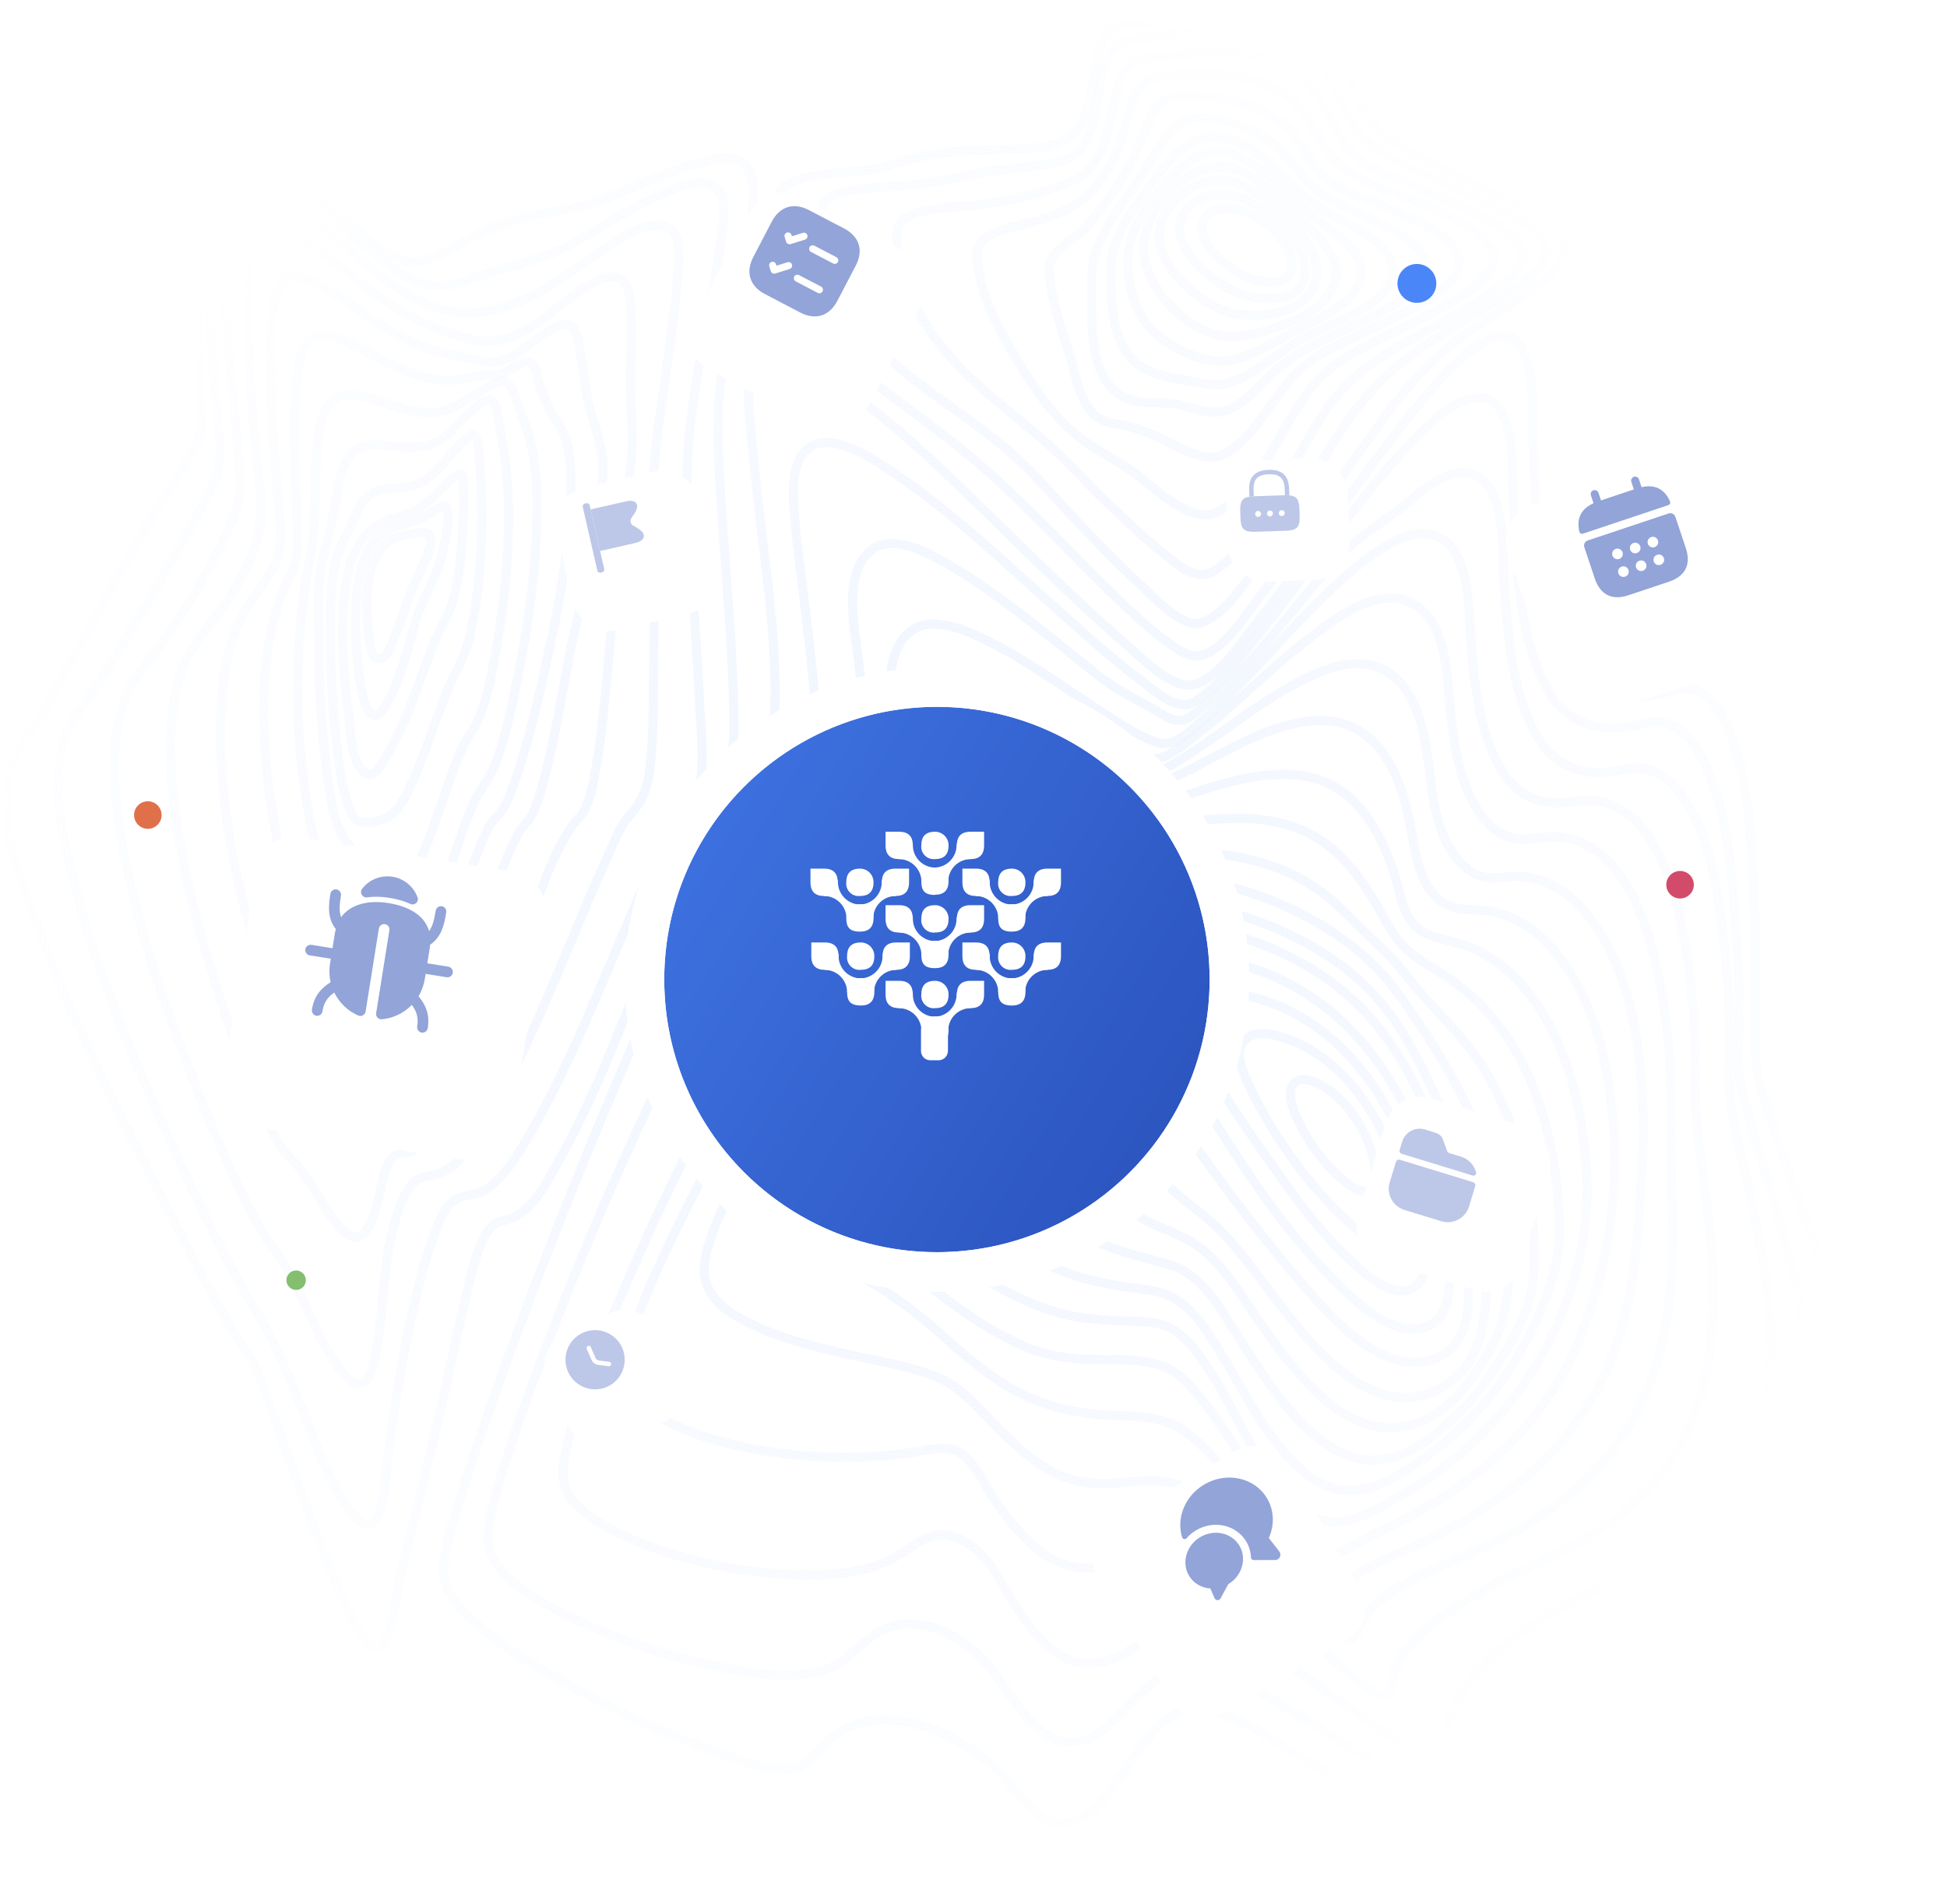 <svg width="639" height="625" viewBox="0 0 639 625" fill="none" xmlns="http://www.w3.org/2000/svg">
<path d="M390.273 224.85C398.29 224.816 407.304 210.981 411.953 205.071C421.145 193.387 429.634 181.232 438.258 169.193C446.883 157.155 455.484 145.08 464.952 133.599C471.099 126.145 478.021 117.385 486.797 112.329C505.5 101.559 502.723 135.517 503.132 144.313C504.177 166.691 503.7 192.357 513.44 213.332C519.254 225.854 529.006 230.847 543.217 228.157C547.839 227.29 553.158 224.725 557.66 226.898C562.469 229.219 565.244 234.559 567.105 238.991C573.885 255.155 574.671 273.74 575.522 290.842C576.457 309.284 576.184 327.899 576.256 346.211C576.286 353.976 579.295 362.085 581.741 369.479C584.946 379.172 588.546 388.75 592.027 398.364C599.667 419.513 607.714 441.306 609.654 463.68C610.87 477.692 609.226 493.007 598.652 503.892C593.344 509.357 585.45 512.218 578.439 515.377C569.969 519.202 561.417 522.875 553.08 526.947C526.229 540.065 499.992 558.794 498.673 589.19C498.475 593.789 499.122 598.305 499.244 602.882C499.319 605.797 498.559 608.39 495.27 609.474C487.019 612.197 473.995 603.636 467.449 600.125C453.12 592.439 439.433 583.771 425.393 575.651C416.107 570.279 403.416 560.981 392.135 560.883C382.082 560.796 374.816 573.191 369.863 579.94C365.227 586.264 358.74 597.722 349.309 598.414C344.736 598.75 340.946 595.955 338.005 593.036C332.862 587.919 329.234 582.025 323.366 577.421C313.738 569.873 300.492 563.566 287.519 564.592C278.53 565.302 272.643 570.057 267.016 576.105C264.65 578.647 262.976 580.71 259.134 580.845C253.034 581.062 246.579 578.847 240.924 577.023C220.687 570.497 201.116 561.226 182.843 550.912C173.711 545.759 164.608 540.192 156.818 533.359C151.703 528.883 145.615 522.848 145.622 516.023C145.622 508.12 148.699 499.757 151 492.075C155.299 477.725 160.269 463.55 165.368 449.432C177.165 416.781 189.917 384.438 203.625 352.401C213.297 329.835 222.983 306.79 235.841 285.575C238.42 281.365 241.366 277.457 244.634 273.911C248.125 270.043 249.686 265.243 250.85 260.376C258.076 230.167 252.528 197.071 249.05 166.736C248.169 159.037 247.282 151.337 246.666 143.616C246.135 136.978 244.613 129.031 246.9 122.58C251.4 109.868 267.987 120.981 274.745 125.679C298.542 142.22 318.676 163.562 339.23 183.342C349.019 192.748 358.782 202.224 369.125 211.118C374.502 215.751 383.246 224.881 390.273 224.85Z" stroke="url(#paint0_radial_2741_123259)" stroke-width="3"/>
<path d="M391.631 230.549C400.114 225.479 406.384 216.584 412.284 209.2C420.779 198.574 428.801 187.614 437.055 176.819C444.861 166.611 452.754 156.382 461.618 146.929C467.023 141.165 473.486 133.933 481.481 131.203C498.809 125.281 496.18 157.141 496.633 165.007C497.755 184.561 498.012 206.728 507.135 224.82C512.832 236.116 522.28 240.756 535.398 238.347C539.936 237.514 543.811 236.013 548.325 237.913C553.55 240.11 556.808 245.163 559.108 249.795C566.312 264.305 567.843 281.456 569.116 297.184C570.432 313.433 571.359 330.363 570.397 346.09C570.014 352.379 572.19 359.617 573.858 365.842C576.429 375.419 579.393 384.897 582.152 394.428C587.76 413.793 593.163 433.661 593.777 453.807C594.221 468.352 591.815 483.516 582.512 495.617C573.078 507.88 558.454 513.321 544.552 520.123C520.518 531.868 491.296 547.731 486.218 574.903C485.446 579.023 485.865 582.983 485.675 587.099C485.579 589.216 485.276 591.625 483.026 592.698C477.183 595.485 466.502 587.848 462.027 585.28C449.66 578.18 437.899 570.197 425.771 562.757C416.141 556.847 405.439 549.358 394.025 547.072C380.173 544.298 370.315 562.421 360.561 568.795C343.647 579.843 334.01 558.91 325.946 548.59C316.687 536.738 299.796 526.956 285.472 537.58C279.994 541.644 276.73 546.645 269.581 548.46C258.402 551.298 245.626 549.151 234.576 546.848C217.963 543.379 201.53 537.887 186.516 530.423C175.765 525.077 158.909 516.205 160.174 503.213C161.017 494.468 164.099 485.577 166.824 477.061C170.902 464.31 175.55 451.719 180.378 439.195C191.491 410.283 203.745 381.693 217.224 353.665C226.424 334.54 264.022 281.193 265.363 277.179C269.359 265.211 268.656 251.603 268.036 239.264C267.213 222.852 265.083 206.519 263.108 190.2C262.173 182.432 261.03 174.626 260.57 166.818C260.243 161.261 259.962 153.961 263.447 149.091C270.244 139.589 285.798 150.175 292.379 154.554C312.553 167.967 330.023 184.934 347.886 200.843C356.657 208.651 365.412 216.576 374.886 223.663C378.711 226.521 386.392 233.683 391.631 230.549Z" stroke="url(#paint1_radial_2741_123259)" stroke-width="3"/>
<path d="M393.13 233.406C410.104 219.559 422.902 201.581 437.079 185.088C444.196 176.808 454.182 171.507 462.659 164.366C467.068 160.652 472.643 156.015 478.788 155.299C495.228 153.386 493.006 182.102 493.629 190.696C494.84 207.314 495.758 226.086 504.148 241.162C509.276 250.373 517.693 254.909 528.757 253.187C533.666 252.424 537.836 251.236 542.656 253.187C547.538 255.165 550.984 259.284 553.567 263.456C560.996 275.444 563.371 290.342 565.14 303.84C567.199 319.636 568.004 335.61 567.546 351.569C567.151 365.533 571.595 379.429 574.524 393.063C578.402 411.123 581.789 429.513 581.277 447.995C580.87 462.592 577.675 477.303 569.182 489.781C560.534 502.461 547.589 510.085 533.62 516.958C512.503 527.349 484.205 540.297 476.186 563.091C475.017 566.406 474.889 569.496 474.685 572.916C474.587 574.576 474.556 576.722 472.689 577.545C468.191 579.527 459.472 572.201 456.435 570.156C446.733 563.63 437.469 556.556 427.897 549.866C418.961 543.622 409.648 536.819 399.176 532.94C382.498 526.766 372.746 546.502 356.855 545.948C346.988 545.603 339.912 536.841 335.018 529.902C328.999 521.359 325.041 509.058 314.057 504.783C305.876 501.598 301.114 506.596 294.907 510.445C284.388 516.966 270.129 517.411 257.953 516.732C241.5 515.817 224.804 512.242 209.68 506.156C202.823 503.4 195.692 500.022 190.366 495.049C185.377 490.388 184.098 485.979 185.119 479.752C188.252 460.689 196.982 441.441 204.781 423.16C214.58 400.191 225.398 377.54 237.569 355.565C245.869 340.58 254.652 325.257 266.119 312.104C269.109 308.676 272.358 305.167 276.302 302.659C279.266 300.764 281.713 299.961 283.405 296.766C288.419 287.3 287.107 274.131 286.586 263.989C285.757 247.769 283.547 231.63 281.558 215.511C280.39 206.105 276.713 188.387 285.532 180.876C293.148 174.393 306.133 182.216 312.841 186.212C329.807 196.32 344.697 209.323 360.028 221.387C367.055 226.916 371.289 228.5 379.1 233.068C380.03 233.613 381.102 234.311 382.289 234.967C383.509 235.643 384.861 236.253 386.15 236.424C388.922 236.787 391.037 235.106 393.13 233.406Z" stroke="url(#paint2_radial_2741_123259)" stroke-width="3"/>
<path d="M392.024 238.754C407.033 225.959 419.363 210.545 433.409 196.809C439.706 190.65 446.312 184.431 453.995 179.738C458.126 177.214 463.326 174.535 468.461 175.23C483.199 177.227 481.868 200.845 482.731 210.387C483.998 224.565 485.275 240.853 493.223 253.39C498.429 261.602 506.114 264.682 516.029 263.148C526.663 261.502 534.383 265.183 540.315 273.558C547.747 284.058 550.776 297.313 552.929 309.504C555.504 324.131 556.65 339.035 556.345 353.946C556.045 368.417 558.661 382.437 560.361 396.812C562.614 415.872 563.725 435.543 559.108 454.387C555.086 470.794 546.225 485.614 532.521 496.724C518.219 508.328 500.199 514.073 484.377 523.495C474.507 529.372 461.452 537.567 457.615 548.547C456.336 552.209 458.062 558.885 451.768 555.96C448.168 554.288 445.01 551.158 442.067 548.686C437.311 544.692 432.687 540.565 427.997 536.503C417.998 527.847 407.786 518.576 395.949 512.087C381.044 503.912 369.571 516.065 354.457 514.583C346.323 513.788 339.831 508.545 334.732 502.997C331.429 499.408 328.568 495.481 325.898 491.471C323.109 487.286 320.985 482.33 317.38 478.679C312.25 473.475 306.177 475.733 299.545 476.71C287.859 478.428 276.049 478.805 264.296 477.834C249.889 476.645 235.069 473.859 221.976 467.989C216.879 465.705 211.474 462.812 208.058 458.516C204.641 454.22 204.874 449.777 205.903 444.854C208.944 430.254 216.02 415.683 222.727 401.832C231.123 384.497 240.505 367.502 251.18 351.272C258.549 340.069 266.51 328.829 276.5 319.457C279.408 316.731 282.521 314.138 285.997 312.04C288.382 310.601 291.457 309.829 293.249 307.742C298.842 301.215 297.172 288.11 296.847 280.455C296.199 265.178 293.118 250.141 292.37 234.883C291.96 226.556 290.931 213.514 298.578 207.398C305.767 201.647 317.089 206.856 324.016 210.294C337.635 217.049 349.769 226.124 362.429 234.258C367.639 237.602 373.089 241.267 379.038 243.434C384.339 245.358 388.176 242.032 392.024 238.754Z" stroke="url(#paint3_radial_2741_123259)" stroke-width="3"/>
<path d="M391.785 241.903C404.992 231.719 416.716 219.442 430.14 209.184C438 203.18 451.214 192.84 462.296 197.483C474.473 202.577 474.805 220.334 475.787 230.598C476.955 242.815 478.55 257.16 486.153 267.616C488.557 270.922 491.739 273.74 495.93 274.934C500.414 276.212 504.339 274.815 508.829 274.633C518.247 274.251 525.809 279.464 531.002 286.364C538.344 296.114 541.815 308.307 544.235 319.824C546.957 332.798 548.306 346.091 548.253 359.426C548.206 372.127 548.51 384.695 548.86 397.41C549.327 414.038 548.573 430.9 543.81 447.03C539.115 462.919 530.315 477.365 517.372 488.713C504.741 499.783 489.303 507.252 473.578 513.794C464.652 517.506 451.314 523.777 446.806 532.63C444.796 536.568 444.934 540.433 439.716 536.246C433.145 530.974 427.873 523.869 422.253 517.763C414.142 508.955 405.873 499.925 396.23 492.532C390.073 487.811 384.097 485.707 376.125 486.031C370.05 486.282 364.041 487.422 357.944 486.846C343.634 485.497 333.821 475.045 324.682 465.806C318.805 459.863 314.322 454.435 305.962 451.375C296.081 447.757 285.331 446.235 275.072 443.819C263.806 441.163 252.086 438.096 242.163 432.296C233.328 427.135 229.367 420.857 231.748 411.463C235.458 396.809 244.596 382.364 253.05 369.356C261.65 356.115 271.321 343.099 283.144 332.128C289.528 326.203 297.024 322.16 303.882 316.899C312.492 310.283 309.232 295.31 308.503 286.414C307.293 271.645 298.239 225.173 327.564 229.461C339.804 231.251 351.101 238.3 361.902 243.455C366.385 245.591 371.764 248.683 376.901 249.166C382.495 249.694 387.808 244.965 391.785 241.903Z" stroke="url(#paint4_radial_2741_123259)" stroke-width="3"/>
<path d="M390.662 247.278C402.631 239.495 413.938 230.182 426.865 223.504C435.237 219.172 446.422 214.919 455.28 220.506C465.276 226.813 467.607 240.722 468.88 250.941C470.191 261.471 471.295 274.039 478.874 282.645C481.288 285.382 484.544 287.64 488.442 288.06C492.182 288.465 495.921 287.321 499.728 287.7C508.278 288.549 515.321 293.355 520.431 299.552C535.545 317.883 538.906 345.165 539.301 367.282C539.498 378.353 538.466 389.746 537.728 400.888C536.771 415.346 534.713 429.826 529.756 443.615C519.22 472.932 495.853 492.582 466.776 506.306C457.624 510.625 447.722 513.93 440.367 520.698C436.569 524.187 433.841 523.425 430.378 519.857C424.965 514.281 420.828 507.477 416.31 501.287C409.886 492.482 403.365 483.489 395.669 475.702C390.363 470.335 385.251 466.524 377.296 465.368C371.624 464.543 365.844 464.736 360.137 464.239C349.294 463.295 338.535 460.061 329.541 454.336C322.413 449.788 315.935 444.373 309.757 438.777C301.771 431.472 293.138 425.12 283.998 419.822C271.363 412.497 248.057 402.204 254.225 384.95C261.032 365.918 278.325 348.082 295.079 335.872C300.705 331.772 307.604 328.406 311.752 322.876C317.953 314.596 317.735 306.198 317.71 296.351C317.675 281.609 314.223 249.531 338.043 249.185C347.48 249.048 356.404 252.834 365.481 254.647C375.648 256.691 382.505 252.593 390.662 247.278Z" stroke="url(#paint5_radial_2741_123259)" stroke-width="3"/>
<path d="M389.592 253.074C405.191 245.377 430.823 228.112 448.17 241.243C457.338 248.178 460.782 260.444 462.834 270.734C464.495 279.014 465.118 289.002 472.158 295.258C477.333 299.857 484.865 297.814 491.344 299.577C499.377 301.764 505.948 306.783 510.888 312.951C524.693 330.186 528.93 354.151 529.831 374.885C530.764 396.418 526.397 420.145 517.99 440.408C507.505 465.673 487.654 484.602 462.513 497.839C457.872 500.28 453.11 502.5 448.413 504.845C445.263 506.422 442.216 508.758 438.901 510C433.376 512.068 428.858 509.632 425.257 505.727C420.072 500.109 416.382 493.209 412.491 486.805C407.166 478.048 401.937 469.095 395.689 460.949C391.485 455.475 386.957 449.744 379.663 447.785C374.688 446.448 369.419 446.171 364.267 446.219C353.22 446.323 344.287 445.785 334.169 441.004C317.559 433.137 302.623 421.04 290.196 408.26C280.443 398.23 265.292 382.36 271.813 367.746C277.652 354.635 291.628 346.966 302.927 338.326C308.42 334.126 313.437 329.407 317.344 323.865C322.27 316.875 324.337 310.296 325.143 302.015C326.5 288.077 326.852 267.062 344.883 262.755C351.537 261.164 358.429 262.073 365.169 261.238C374.082 260.146 381.724 256.958 389.592 253.074Z" stroke="url(#paint6_radial_2741_123259)" stroke-width="3"/>
<path d="M389.015 261.079C406.083 255.598 427.594 248.396 442.763 261.635C450.112 268.048 454.221 277.068 457.29 285.797C459.491 292.049 460.139 301.978 466.902 305.811C471.88 308.627 478.748 309.017 484.081 311.563C491.062 314.915 497.258 320.058 502.18 326.586C514.499 342.792 519.26 363.898 520.624 383.145C523.581 424.967 500.024 467.52 461.268 489.9C449.715 496.572 437.419 505.185 425.616 494.401C412.74 482.628 406.709 464.892 397.559 450.84C394.066 445.472 389.866 438.63 383.542 435.634C379.74 433.833 374.97 433.709 370.785 433.627C360.126 433.41 350.539 432.589 340.593 428.616C325.222 422.478 311.042 412.691 299.426 401.6C289.297 391.928 277.394 378.134 284.696 364.087C290.307 353.317 302.218 346.487 310.998 338.118C320.776 328.803 327.365 317.287 330.583 304.639C333.706 292.335 335.814 278.84 349.085 272.356C353.637 270.131 359.531 267.807 364.57 266.973C372.827 265.64 380.995 263.671 389.015 261.08L389.015 261.079Z" stroke="url(#paint7_radial_2741_123259)" stroke-width="3"/>
<path d="M388.896 270.001C406.132 267.464 424.103 267.183 437.687 278.966C444.024 284.464 448.527 291.416 452.606 298.445C455.607 303.616 458.139 308.957 463.06 312.819C467.616 316.398 472.906 319.118 477.581 322.572C483.607 326.956 488.971 332.41 493.466 338.722C504.286 354.111 509.347 372.832 511.103 390.741C511.956 399.41 512.401 408.816 510.075 417.427C507.83 425.744 504.282 433.968 500.145 441.614C491.357 457.871 478.488 471.96 462.218 482.174C451.059 489.176 440.207 492.963 428.886 483.894C416.125 473.67 409.084 457.64 400.803 444.427C395.122 435.364 389.554 425.208 377.483 423.515C367.877 422.166 358.761 421.072 349.681 417.584C336.289 412.394 324.157 404.762 314.006 395.142C304.758 386.345 296.911 375.214 301.85 362.63C305.77 352.66 314.552 344.924 320.831 336.213C327.843 326.505 331.71 315.839 334.819 304.607C337.624 294.513 341.935 285.008 351.087 278.484C353 277.06 355.005 275.801 357.085 274.717C359.753 273.404 362.401 273.506 365.393 273.248C373.29 272.576 381.096 271.15 388.896 270.001Z" stroke="url(#paint8_radial_2741_123259)" stroke-width="3"/>
<path d="M390.302 279.844C406.673 280.061 422.145 283.711 434.904 293.709C440.361 297.983 444.857 303.087 449.858 307.791C453.888 311.578 457.635 315.157 460.958 319.511C468.825 329.841 479.006 338.236 486.011 349.213C495.377 363.867 500.553 380.653 502.623 397.308C503.635 405.441 503.988 413.843 502.846 422.071C501.865 429.137 498.42 435.906 494.898 442.185C487.996 454.491 478.185 466.441 465.773 474.429C438.41 492.045 418.515 457.314 406.864 439.489C401.505 431.291 395.299 418.764 384.682 415.406C377.098 413.005 369.385 411.544 362.035 408.452C342.298 400.147 319.083 383.291 322.174 360.825C323.494 351.214 328.858 342.453 332.46 333.479C336.168 324.239 338.236 314.703 340.504 305.1C342.623 296.125 345.639 288.97 353.724 283.173C357.584 280.402 362.206 280.647 366.943 280.4C374.724 279.996 382.549 279.746 390.302 279.844Z" stroke="url(#paint9_radial_2741_123259)" stroke-width="3"/>
<path d="M392.402 288.805C417.112 292.413 444.09 305.818 458.44 325.527C475.321 348.709 489.537 373.825 493.623 401.523C495.518 414.365 496.45 428.433 490.254 440.55C485.541 449.772 478.496 460.484 468.59 465.559C444.358 477.976 425.068 450.358 413.857 434.622C407.821 426.151 401.94 415.368 393.127 408.982C388.018 405.278 381.258 403.387 375.646 400.397C358.64 391.332 344.923 376.412 342.469 357.827C341.336 349.234 342.737 340.58 343.853 332.05C344.993 323.321 345.612 314.482 347.202 305.807C348.473 298.882 350.625 290.72 358.618 288.17C368.692 284.954 382.311 287.332 392.402 288.805Z" stroke="url(#paint10_radial_2741_123259)" stroke-width="3"/>
<path d="M396.373 297.593C419.605 302.857 442.266 314.003 456.136 332.741C463.49 342.677 468.567 354.211 473.582 365.286C479.267 377.838 483.68 390.955 485.868 404.348C488.595 421.025 491.053 448.037 470.556 456.751C450.212 465.4 432.207 443.545 421.946 430.621C415.372 422.334 409.339 413.467 402.154 405.55C398.258 401.257 393.756 397.95 389.188 394.317C376.528 384.277 366.505 369.963 361.155 355.373C355.967 341.234 353.67 323.742 355.385 308.815C356.123 302.375 358.607 297.772 365.673 295.824C375.498 293.125 386.776 295.418 396.373 297.593Z" stroke="url(#paint11_radial_2741_123259)" stroke-width="3"/>
<path d="M402.629 306.326C423.084 311.555 441.766 322.831 454.043 339.284C467.805 357.724 475.453 381.47 479.342 403.295C481.407 414.896 487.007 440.036 470.979 445.948C454.951 451.861 439.156 434.767 430.46 424.928C419.923 412.987 409.749 400.113 400.295 387.252C392.075 376.083 383.671 364.16 377.323 352.058C373.763 345.333 370.82 338.216 368.538 330.815C366.889 325.402 364.43 318.519 365.657 312.844C368.757 298.531 392.849 303.825 402.629 306.326Z" stroke="url(#paint12_radial_2741_123259)" stroke-width="3"/>
<path d="M408.753 317.101C447.436 328.574 466.46 364.923 473.092 399.921C474.631 408.053 480.181 430.851 468.364 435.397C456.907 439.803 443.32 425.792 436.883 419.235C416.935 398.91 402.145 373.801 387.493 350.006C382.92 342.579 372.995 329.184 377.573 319.971C382.554 309.969 400.732 314.725 408.753 317.101Z" stroke="url(#paint13_radial_2741_123259)" stroke-width="3"/>
<path d="M416.201 328.852C444.688 338.83 461.026 367.849 466.413 394.529C467.731 401.064 471.835 417.661 463.884 422.611C456.53 427.191 445.875 416.26 441.641 412.172C432.212 403.068 424.445 392.278 416.979 381.619C410.072 371.764 402.992 361.803 397.15 351.431C394.075 345.97 387.514 335.726 392.262 329.518C397.369 322.834 409.875 326.637 416.201 328.852Z" stroke="url(#paint14_radial_2741_123259)" stroke-width="3"/>
<path d="M424.518 341.802C443.121 349.407 455.202 369.773 459.216 387.739C460.295 392.574 463.09 403.021 458.122 407.1C453.547 410.855 446.839 404.804 443.741 402.118C430.01 390.216 417.745 372.787 410.212 356.818C408.318 352.803 404.601 345.585 408.424 341.454C412.349 337.217 420.246 340.056 424.518 341.802Z" stroke="url(#paint15_radial_2741_123259)" stroke-width="3"/>
<path d="M432.336 355.542C441.574 359.827 448.542 371.026 450.763 380.303C452.324 386.833 450.975 394.68 442.934 388.99C434.953 383.337 427.665 372.849 424.434 363.96C421.97 357.178 424.401 351.862 432.336 355.542Z" stroke="url(#paint16_radial_2741_123259)" stroke-width="3"/>
<path d="M368.354 8.056C386.605 7.78 405.571 -1.211 424.167 3.23C439.44 6.876 440.715 25.233 447.634 36.247C453.131 45 462.87 49.965 472.214 54.696C480.602 58.947 489.243 62.768 497.493 67.248C502.827 70.147 513.301 75.127 513.49 81.415C513.672 87.435 505.509 92.956 500.685 96.453C494.396 101.014 487.692 105.055 481.302 109.482C470.525 116.944 462.548 125.895 454.998 136.147C446.405 147.813 438.108 159.672 430.105 171.722C424.194 180.595 418.328 189.528 411.834 198.056C407.758 203.404 400.113 215.21 392.601 215.265C389.016 215.291 385.046 212.143 382.181 210.02C377.33 206.428 372.896 202.333 368.556 198.226C360.474 190.576 352.758 182.602 344.948 174.715C334.814 164.476 324.846 154.697 313.339 145.697C301.43 136.392 289.128 127.502 276.993 118.431C268.772 112.287 259.541 106.15 254.497 97.289C248.192 86.189 254.841 77.079 254.917 65.854C254.985 56.199 279.122 56.911 285.834 55.684C292.627 54.452 298.951 51.738 305.76 50.687C314.26 49.376 322.957 49.358 331.548 49.036C342.058 48.644 352.062 48.49 356.069 38.077C358.346 32.152 358.825 25.744 360.189 19.61C361.075 15.636 362.588 8.142 368.354 8.056Z" stroke="url(#paint17_radial_2741_123259)" stroke-width="3"/>
<path d="M371.607 12.806C386.906 11.794 406.485 5.814 422.277 11.469C435.772 16.299 437.521 31.408 444.61 41.581C450.457 49.979 460.026 53.718 469.425 57.915C476.965 61.283 484.578 64.549 491.877 68.372C497.256 71.19 506.338 75.492 507.451 81.35C508.453 86.617 500.435 92.264 496.356 95.221C490.401 99.533 483.935 103.222 477.604 107.032C466.483 113.727 456.482 120.583 448.313 130.379C440.109 140.221 433.972 150.988 427.588 161.87C422.592 170.383 417.452 178.853 411.685 186.941C407.39 192.967 401.894 201.629 394.237 204.386C388.179 206.57 378.127 195.5 374.579 192.236C367.285 185.518 360.436 178.398 353.631 171.266C345.338 162.571 338.085 153.598 328.624 145.919C311.711 132.185 290.647 120.704 278.075 103.033C270.494 92.375 268.554 80.513 269.688 68.658C270.138 63.962 277.288 62.837 281.457 62.245C288.385 61.261 295.432 61.138 302.388 60.384C308.899 59.675 315.085 58.102 321.47 56.834C327.939 55.55 334.567 55.191 341.081 54.246C345.124 53.66 349.83 53.082 353.081 50.523C356.447 47.874 357.857 43.505 358.928 39.687C360.921 32.512 360.811 13.52 371.607 12.806Z" stroke="url(#paint18_radial_2741_123259)" stroke-width="3"/>
<path d="M378.003 18.914C392.045 17.212 409.535 14.83 422.473 21.764C433.052 27.432 435.334 39.52 442.227 48.155C447.959 55.336 457.075 58.049 465.547 61.612C472.496 64.537 479.475 67.478 486.087 71.023C491.102 73.712 497.902 77.177 499.651 82.515C501.146 87.079 494.449 92.236 491.116 94.766C485.436 99.075 479.071 102.588 472.79 106.076C462.512 111.783 451.536 117.034 443.175 125.158C435.063 133.051 430.274 142.427 424.89 151.978C420.765 159.294 416.482 166.565 411.563 173.458C407.787 178.751 403.315 185.309 397.034 188.068C391.618 190.453 385.206 184.33 381.384 181.27C375.078 176.218 369.293 170.61 363.484 165.083C357.217 159.115 351.436 152.506 345.015 146.732C331.504 134.59 316.542 124.888 306.19 109.922C299.484 100.23 293.392 87.187 294.487 75.73C295.277 67.49 314.949 68.032 321.234 67.241C331.511 65.939 342.31 63.427 351.776 59.436C359.889 56.008 362.39 47.861 364.209 40.367C365.351 35.672 365.969 30.754 367.734 26.212C369.781 20.955 372.116 19.628 378.003 18.914Z" stroke="url(#paint19_radial_2741_123259)" stroke-width="3"/>
<path d="M384.59 24.613C396.462 23.6 410.501 23.827 420.771 30.392C429.766 36.145 432.135 46.389 439.221 53.674C444.749 59.359 453.764 61.593 461.075 64.65C470.013 68.388 486.525 73.625 489.889 83.052C493.016 91.82 473.038 100.992 467.081 104.168C457.652 109.194 447.312 113.398 438.605 119.494C431.109 124.743 426.965 131.777 422.511 139.242C416.823 148.762 410.078 163.213 398.994 168.302C390.734 172.095 378.454 159.758 372.731 155.549C366.753 151.143 359.667 147.825 353.899 143.28C344.797 136.104 337.47 124.478 331.878 114.879C326.439 105.546 320.418 93.428 320.777 82.841C321.012 75.883 332.603 74.56 338.265 73.076C346.314 70.95 353.527 68.122 359.001 62.047C364.575 55.865 367.2 48.577 369.499 40.916C370.67 36.984 371.583 32.497 373.95 28.98C376.524 25.092 380.026 25.003 384.59 24.613Z" stroke="url(#paint20_radial_2741_123259)" stroke-width="3"/>
<path d="M391.433 31.554C401.69 31.61 412.627 33.785 420.539 40.231C427.129 45.599 429.331 54.004 436.068 59.143C441.402 63.214 448.889 65.286 455.083 68.012C462.673 71.346 475.932 76.059 478.566 84.349C481.13 92.44 466.526 99.595 460.747 102.697C452.274 107.24 443.292 110.917 434.842 115.501C428.212 119.092 423.939 123.483 419.667 129.33C414.648 136.193 409.088 145.77 400.784 149.436C394.772 152.08 385.167 145.681 379.87 143.358C376.312 141.8 372.7 140.374 368.844 139.592C365.842 138.98 363.063 138.921 360.485 137.154C354.001 132.704 353.154 122.948 351.016 116.329C348.179 107.538 344.955 98.21 344.34 89.01C343.956 83.356 349.576 80.47 353.53 77.243C358.203 73.429 361.565 68.03 365.092 63.314C369.754 57.09 372.655 50.318 375.623 43.311C376.963 40.15 378.278 36.438 380.942 33.99C383.705 31.433 387.731 31.535 391.433 31.554Z" stroke="url(#paint21_radial_2741_123259)" stroke-width="3"/>
<path d="M397.52 38.848C406.134 39.966 414.367 43.447 420.457 49.329C425.132 53.837 427.765 59.824 433.382 63.443C438.618 66.816 444.572 69.164 450.171 71.949C456.09 74.896 465.983 79.274 467.594 86.071C469.328 93.397 459.349 99.04 453.818 102.164C446.829 106.112 439.309 109.11 432.078 112.639C426.815 115.21 421.894 118.597 417.455 122.701C412.917 126.909 408.57 132.614 402.332 134.743C396.806 136.625 390.12 133.104 384.517 132.482C378.53 131.817 372.242 132.982 367.101 129.297C356.501 121.697 358.467 102.623 358.24 91.718C358.006 80.958 364.493 72.308 370.665 63.6C374.74 57.849 378.19 51.86 381.986 45.963C385.86 39.953 389.939 37.865 397.52 38.848Z" stroke="url(#paint22_radial_2741_123259)" stroke-width="3"/>
<path d="M402.455 45.623C414.935 48.927 421.568 59.247 430.999 66.624C438.719 72.66 454.708 77.186 456.824 87.351C459.224 98.893 438.039 105.803 429.864 109.816C420.798 114.269 413.423 122.199 403.826 125.497C398.789 127.231 394.089 125.741 389.053 124.819C383.522 123.807 377.871 123.046 373.421 119.554C364.664 112.679 364.725 99.253 364.484 89.582C364.233 79.572 370.235 70.716 376.224 62.742C382.567 54.283 389.656 42.238 402.455 45.623Z" stroke="url(#paint23_radial_2741_123259)" stroke-width="3"/>
<path d="M405.831 51.158C414.723 54.881 421.951 62.705 428.775 69.054C434.464 74.354 445.916 80.054 446.732 88.132C447.694 97.628 435.466 103.383 427.967 107.12C420.6 110.797 412.82 116.096 404.734 118.133C396.31 120.256 384.964 114.601 379.003 109.208C372.357 103.195 369.901 93.354 370.166 84.91C370.436 76.07 375.928 67.957 381.627 61.262C387.718 54.103 395.51 46.829 405.831 51.158Z" stroke="url(#paint24_radial_2741_123259)" stroke-width="3"/>
<path d="M407.511 56.296C414.906 59.852 421.162 66.017 426.742 71.701C431.051 76.088 438.376 82.561 438.556 88.89C438.754 95.853 432.605 101.753 426.303 104.52C420.086 107.248 412.292 110.123 405.472 110.531C390.621 111.419 373.985 93.361 375.339 79.802C376.624 66.946 392.775 49.205 407.511 56.296Z" stroke="url(#paint25_radial_2741_123259)" stroke-width="3"/>
<path d="M408.321 61.041C417.957 65.948 431.693 77.865 432.019 88.898C432.392 101.562 417.107 104.741 406.028 103.091C394.722 101.414 378.357 86.813 380.568 75.171C382.726 63.807 396.894 55.227 408.321 61.041Z" stroke="url(#paint26_radial_2741_123259)" stroke-width="3"/>
<path d="M409.876 66.055C417.943 70.209 428.02 79.073 428.326 88.319C428.687 99.335 415.78 99.127 407.749 96.629C399.409 94.032 385.164 82.591 387.413 72.945C389.608 63.566 402.143 62.074 409.876 66.055Z" stroke="url(#paint27_radial_2741_123259)" stroke-width="3"/>
<path d="M410.811 70.423C416.567 73.165 423.843 80.027 424.076 86.551C424.356 94.526 414.119 92.975 409.179 90.915C403.3 88.466 393.085 80.258 394.74 73.369C396.37 66.587 406.068 68.161 410.811 70.423Z" stroke="url(#paint28_radial_2741_123259)" stroke-width="3"/>
<path d="M81.902 445.53C70.352 427.881 60.819 407.929 51.128 389.113C36.97 361.618 23.191 333.717 12.644 304.826C6.99 289.337 -1.161 269.265 3.269 252.644C4.886 246.567 9.784 241.026 12.966 235.577C17.353 228.064 21.523 220.441 25.702 212.83C34.079 197.564 42.372 182.25 51.287 167.245C55.58 160.021 60.988 153.01 64.651 145.488C66.794 141.093 65.791 135.833 65.656 131.136C65.341 120.256 64.743 109.383 64.233 98.51C63.612 85.211 62.951 71.881 63.196 58.567C63.31 52.561 62.159 37.854 67.739 34.548C70.743 32.77 76.161 36.962 78.666 38.905C83.272 42.473 87.424 46.573 91.533 50.62C101.035 59.979 110.086 69.919 120.701 78.238C126.158 82.513 132.825 88.113 140.275 85.323C147.8 82.507 154.315 77.628 161.814 74.652C170.443 71.225 179.423 69.802 188.574 68.185C195.337 66.987 201.329 64.197 207.563 61.572C214.455 58.674 221.404 55.671 228.672 53.659C233.473 52.329 242.109 50.181 245.148 54.835C249.47 61.448 245.971 73.845 244.698 81.382C242.941 91.798 240.703 102.137 238.776 112.526C237.374 120.067 235.837 127.635 235.673 135.301C235.409 147.661 236.323 160.061 237.173 172.388C238.747 195.213 240.882 217.874 240.882 240.776C240.882 260.841 215.847 307.209 211.438 318.062C202.639 339.726 194.296 361.966 182.588 382.467C179.418 388.012 175.194 396.548 168.669 399.466C164.649 401.266 162.324 400.439 159.734 404.685C156.199 410.478 154.811 417.9 153.23 424.312C150.683 434.64 148.527 445.047 146.222 455.422C141.571 476.405 136.31 497.245 131.248 518.141C129.717 524.458 129.379 532.101 126.683 538.123C124.952 542.005 122.772 541.603 120.142 538.598C115.527 533.326 112.964 525.939 110.332 519.712C106.475 510.59 103.034 501.318 99.642 492.04C96.25 482.763 92.963 473.44 89.565 464.159C87.325 458.031 85.506 451.04 81.902 445.53Z" stroke="url(#paint29_radial_2741_123259)" stroke-width="3"/>
<path d="M84.444 431.011C72.871 412.342 63.651 391.618 54.656 371.639C43.137 346.071 32.34 319.923 25.14 292.981C20.915 277.165 16.25 258.501 21.096 242.339C22.825 236.573 26.71 232.266 30.14 227.323C34.054 221.689 37.64 215.839 41.17 209.988C48.437 197.945 55.455 185.775 62.225 173.477C65.825 166.963 70.647 159.795 71.896 152.435C72.89 146.584 71.452 139.938 71.033 134.063C70.28 123.48 69.503 112.899 68.844 102.312C68.082 90.095 67.382 77.844 67.503 65.601C67.571 58.777 66.45 47.063 71.206 42.237C75.356 38.028 90.366 53.355 93.218 56.051C102.122 64.47 110.6 73.323 120.121 81.159C125.736 85.789 132.565 91.428 140.007 93.38C146.349 95.041 153.574 91.835 159.438 89.941C166.781 87.573 174.394 85.662 181.583 82.909C187.988 80.459 193.694 76.558 199.517 73.133C205.922 69.364 212.433 65.547 219.421 62.751C223.721 61.038 230.921 58.201 235.02 61.607C239.746 65.542 236.658 77.672 235.985 82.658C234.6 92.773 232.541 102.81 230.698 112.855C227.638 129.54 224.962 145.447 225.603 162.437C226.44 184.563 228.41 206.667 229.5 228.787C229.907 236.956 230.726 245.255 230.284 253.432C230.029 258.119 228.485 261.686 225.001 264.413C220.248 268.137 217.616 276.71 214.888 282.674C210.638 291.971 206.685 301.386 202.679 310.777C193.883 331.388 185.404 352.396 174.028 371.943C170.43 378.127 166.417 385.208 160.473 389.782C157.158 392.335 153.965 391.692 150.442 393.249C145.807 395.312 143.714 402.094 142.2 406.149C139.271 413.973 137.308 422.118 135.47 430.201C131.31 448.489 128.575 466.821 126.561 485.405C126.093 489.761 124.472 506.911 116.658 497.904C108.02 487.949 103.79 473.579 98.923 461.862C94.548 451.308 90.478 440.746 84.444 431.011Z" stroke="url(#paint30_radial_2741_123259)" stroke-width="3"/>
<path d="M86.579 405.209C76.397 387.66 68.801 368.22 61.535 349.32C52.718 326.385 44.858 302.877 40.455 278.82C37.692 263.711 35.568 247.052 40.16 232.043C43.295 221.794 51.769 213.864 57.599 204.864C63.43 195.863 68.902 186.495 73.464 176.848C76.295 170.862 79.147 164.421 78.772 157.76C77.865 141.562 75.706 125.385 74.656 109.171C73.955 98.443 73.379 87.696 73.551 76.937C73.653 70.449 73.233 61.536 76.915 55.793C80.986 49.444 115.747 83.25 119.659 86.445C129.47 94.456 142.489 104.157 156.441 102.608C169.778 101.126 179.735 94.707 190.185 87.443C196.13 83.322 212.011 70.106 219.742 75.003C224.162 77.801 222.631 87.025 222.33 91.407C221.737 100.042 220.461 108.63 219.354 117.22C217.75 129.746 215.272 142.615 214.545 155.194C214.041 163.953 214.715 172.764 214.729 181.538C214.748 194.12 214.644 206.7 214.524 219.282C214.421 229.846 214.524 240.499 213.431 251.026C212.758 257.57 211.247 262.537 206.977 267.232C203.263 271.316 201.089 277.477 198.727 282.685C194.828 291.284 191.215 299.995 187.543 308.678C179.854 326.857 172.326 345.246 162.716 362.647C158.332 370.59 152.194 383.946 141.564 385.81C137.732 386.482 136.075 386.976 133.895 390.447C130.801 395.373 129.408 401.273 128.196 406.8C125.37 419.685 125.792 432.946 122.999 445.806C121.849 451.043 119.363 457.881 113.672 451.903C107.018 444.924 103.359 434.766 99.249 426.406C97.198 422.233 95.278 417.933 92.774 413.971C90.846 410.927 88.372 408.322 86.579 405.209Z" stroke="url(#paint31_radial_2741_123259)" stroke-width="3"/>
<path d="M89.759 371.971C81.49 355.758 75.477 338.15 70.056 320.859C64.044 301.652 59.064 281.984 56.944 262.054C55.476 248.293 55.042 233.631 59.536 220.275C62.378 211.828 68.355 206.102 73.368 198.834C80.945 187.864 86.947 175.995 85.487 162.817C83.853 148.043 82.627 133.22 81.809 118.348C81.315 109.377 80.945 100.371 81.289 91.391C81.504 85.712 81.867 78.396 84.642 73.456C88.358 66.846 116.632 91.675 120.752 94.769C130.971 102.446 141.695 108.072 154.357 111.359C164.689 114.04 172.812 108.563 180.541 102.913C185.34 99.4 197.412 88.048 203.647 91.604C207.084 93.554 206.906 99.977 207.081 103.427C207.414 110.002 207.067 116.606 206.915 123.18C206.681 132.889 208.29 143.224 206.995 152.85C204.128 174.185 201.647 195.466 199.683 216.933C198.601 228.767 197.618 240.672 195.531 252.4C194.782 256.61 193.988 260.959 192.293 264.948C191.205 267.514 189.35 268.914 187.828 271.079C180.585 281.406 176.857 294.885 172.214 306.515C166.042 321.975 159.966 337.519 152.675 352.568C148.84 360.484 144.433 371.54 136.607 376.987C134.242 378.633 132.349 377.932 130.077 378.966C127.455 380.158 126.671 383.776 125.942 386.113C124.282 391.417 121.772 413.618 112.033 403.388C107.396 398.506 104.419 392.286 100.774 386.782C99.453 384.791 98.126 382.847 96.344 381.186C93.357 378.409 91.653 375.672 89.759 371.971Z" stroke="url(#paint32_radial_2741_123259)" stroke-width="3"/>
<path d="M93.343 336.555C79.963 304.549 70.848 267.039 72.613 232.144C73.203 220.541 75.17 208.055 81.901 197.997C85.878 192.066 90.366 187.326 91.803 180.201C92.839 175.058 91.663 169.52 91.237 164.346C90.62 156.852 90.067 149.354 89.621 141.849C89.076 132.546 88.656 123.211 88.879 113.89C89.041 107.23 88.858 98.033 92.717 92.246C97.32 85.338 118.914 102.921 122.762 105.395C132.088 111.392 141.124 115.595 152.362 117.114C155.636 117.561 158.992 119.067 162.293 118.872C165.664 118.668 168.665 116.743 171.315 114.966C174.789 112.641 183.026 104.577 187.263 106.886C189.602 108.162 189.897 112.952 190.393 115.435C191.329 120.092 191.831 124.816 192.575 129.503C193.843 137.452 197.971 145.345 197.854 153.323C197.545 174.775 190.369 196.538 186.428 217.561C184.077 230.059 181.944 242.642 178.761 254.988C177.753 258.894 176.71 262.918 175 266.631C173.808 269.222 171.681 270.887 170.345 273.287C165.215 282.491 162.102 293.075 158.65 302.958C154.159 315.789 149.804 328.662 145.022 341.404C142.026 349.39 139.39 359.658 133.832 366.541C129.773 371.568 128.56 368.132 124.78 365.482C122.853 364.127 120.954 364.44 118.771 363.852C115.655 363.011 113.412 360.636 111.394 358.409C108.609 355.338 106.314 351.247 102.898 348.737C101.695 347.851 100.204 347.892 99.156 347.176C96.106 345.093 94.6 339.565 93.343 336.555Z" stroke="url(#paint33_radial_2741_123259)" stroke-width="3"/>
<path d="M98.106 302.526C89.695 276.549 84.905 247.646 87.128 220.188C87.902 210.635 89.701 201.022 93.653 192.123C95.446 188.074 97.444 185.035 97.551 180.598C97.799 170.303 96.931 159.978 96.723 149.684C96.573 142.318 96.52 134.916 97.158 127.568C97.584 122.654 98.095 116.009 101.344 111.985C106.078 106.136 122.168 116.695 126.614 118.844C133.987 122.405 142.183 125.939 150.713 124.526C153.322 124.093 155.627 123.326 158.287 123.226C160.573 123.13 162.682 123.397 164.868 122.646C167.577 121.716 171.782 117.583 174.276 119.004C175.979 119.972 176.059 122.845 176.604 124.755C177.501 127.89 178.662 130.919 180.071 133.802C181.578 136.878 183.906 139.498 185.152 142.684C187.169 147.857 187.358 153.648 187.349 159.086C187.311 180.781 182.694 202.752 177.868 223.898C175.356 234.91 172.676 245.982 168.865 256.684C167.707 259.934 166.544 263.617 164.405 266.474C163.074 268.257 161.406 269.466 160.403 271.491C151.854 288.793 148.679 308.798 142.504 327.166C140.897 331.948 132.775 358.444 125.136 344.59C120.495 336.175 118.384 327.28 112.033 319.602C110.103 317.262 108.505 315.703 105.559 314.788C103.598 314.186 104.594 315.635 102.543 313.612C100.081 311.157 99.087 305.552 98.106 302.526Z" stroke="url(#paint34_radial_2741_123259)" stroke-width="3"/>
<path d="M103.079 275.515C96.213 245.102 95.886 212.895 101.972 182.003C103.505 174.215 103.138 166.11 103.528 158.226C103.901 150.567 103.124 136.948 109.477 131.385C114.082 127.351 123.868 131.728 129.02 133.242C135.582 135.171 142.361 136.857 148.735 133.689C152.468 131.834 156.021 129.293 159.719 127.303C161.485 126.351 164.191 124.392 165.864 125.209C168.624 126.56 169.786 132.881 171.087 135.949C175.248 145.751 176.308 156.134 176.279 166.616C176.225 185.976 173.37 205.435 169.497 224.427C167.715 233.163 165.814 242.023 162.716 250.449C160.964 255.217 157.584 258.736 155.579 263.288C149.121 277.949 145.671 293.701 139.766 308.614C138.056 312.93 132.363 329.053 125.651 320.931C119.154 313.068 119.926 301.596 113.816 293.42C113.116 292.495 112.279 291.35 111.148 290.813C110.471 290.496 109.183 291.055 108.799 290.813C104.614 288.303 103.949 279.374 103.079 275.515Z" stroke="url(#paint35_radial_2741_123259)" stroke-width="3"/>
<path d="M107.619 255.81C105.31 240.208 104.738 224.262 104.592 208.397C104.513 199.725 103.917 190.198 106.287 181.711C107.746 176.499 109.022 171.466 109.941 166.091C110.93 160.311 111.65 151.001 117.016 147.48C121.024 144.85 129.265 146.653 134.139 146.749C139.484 146.851 143.449 145.834 147.274 142.335C149.683 140.135 158.428 130.043 160.949 131.209C163.351 132.319 163.719 139.351 164.343 142.392C166.322 152.003 167.009 161.741 166.904 171.516C166.74 186.656 165.074 201.852 162.214 216.756C161.024 222.917 159.793 229.285 157.417 235.171C155.815 239.135 152.974 242.44 151.318 246.378C146.568 257.654 143.342 269.578 138.507 280.893C136.95 284.524 132.81 296.357 126.43 293.52C121.103 291.155 119.484 283.111 115.912 279.158C109.823 272.434 108.885 264.385 107.619 255.81Z" stroke="url(#paint36_radial_2741_123259)" stroke-width="3"/>
<path d="M110.677 245.981C109.185 233.518 108.44 220.956 108.448 208.38C108.427 200.275 108.308 191.725 110.273 183.771C111.259 179.776 113.565 176.304 115.21 172.523C116.901 168.63 118.789 163.257 122.668 161.574C126.313 159.993 131.63 160.584 136.026 159.195C139.925 157.96 142.334 155.375 144.969 152.591C146.654 150.818 153.946 141.709 155.557 142.763C157.282 143.892 157.141 149.362 157.379 152.21C158.047 160.044 158.261 167.92 158.018 175.787C157.663 186.52 156.672 197.335 154.429 207.882C152.84 215.366 149.055 221.008 146.279 227.983C142.675 237.02 139.824 246.382 135.88 255.333C133.913 259.792 131.385 266.393 126.312 268.677C124.369 269.555 119.424 270.408 117.481 269.43C115.144 268.256 114.154 263.884 113.552 261.821C112.055 256.651 111.326 251.241 110.677 245.981Z" stroke="url(#paint37_radial_2741_123259)" stroke-width="3"/>
<path d="M114.41 234.388C112.532 218.916 110.938 201.435 114.717 185.915C116.243 179.644 120.764 173.398 126.923 170.841C130.108 169.516 133.899 169.231 136.986 167.252C139.268 165.786 141.329 163.922 143.249 162.084C144.333 161.048 150.275 154.412 151.336 155.694C152.455 157.044 152.089 160.359 152.118 162.623C152.173 168.056 151.973 173.489 151.517 178.898C151.006 185.113 150.343 191.476 148.55 197.503C147.094 202.366 144.032 206.796 142.212 211.531C137.394 223.977 133.619 237.094 126.486 248.781C124.968 251.267 122.699 256.183 119.271 253.196C115.002 249.48 114.987 239.168 114.41 234.388Z" stroke="url(#paint38_radial_2741_123259)" stroke-width="3"/>
<path d="M117.796 220.9C116.482 209.883 115.865 197.661 118.573 186.6C119.943 180.999 122.799 176.001 128.327 173.563C132.267 171.817 136.663 171.346 140.449 168.961C141.785 168.116 145.533 165.013 146.351 166.543C148.111 169.817 146.086 177.122 145.163 181.663C143.763 188.498 139.847 194.203 137.526 200.701C133.966 210.668 132.063 223.298 125.995 232.382C120.128 241.137 118.181 224.114 117.796 220.9Z" stroke="url(#paint39_radial_2741_123259)" stroke-width="3"/>
<path d="M121.01 208.302C119.827 198.956 119.242 182.33 128.759 176.997C130.527 176.007 140.281 173.275 141.152 175.916C141.866 178.092 140.685 181.507 139.583 183.965C137.541 188.539 135.315 192.829 133.63 197.556C132.196 201.58 130.873 205.699 129.206 209.672C128.507 211.357 127.659 214.525 126.067 215.582C121.783 218.427 121.368 211.148 121.01 208.302Z" stroke="url(#paint40_radial_2741_123259)" stroke-width="3"/>
<g filter="url(#filter0_d_2741_123259)">
<rect x="452.406" y="351" width="56" height="56" rx="12" transform="rotate(17.038 452.406 351)" fill="white"/>
</g>
<path d="M484.446 384.848C484.613 385.519 483.955 386.038 483.293 385.836L460.01 378.701C459.482 378.539 459.185 377.98 459.347 377.452L460.183 374.725C461.156 371.549 464.522 369.762 467.697 370.735L470.717 371.661C472.838 372.311 473.29 373.204 473.789 374.595L474.869 377.574C475.109 378.231 475.141 378.312 475.896 378.544L479.527 379.656C482.051 380.43 483.85 382.456 484.446 384.848Z" fill="#BDC8E8"/>
<path d="M483.506 388.036C484.032 388.197 484.329 388.754 484.17 389.281L482.131 396.014C480.955 399.853 476.875 402.019 473.036 400.843L460.933 397.134C457.094 395.957 454.927 391.877 456.104 388.038L458.164 381.316C458.326 380.788 458.885 380.491 459.413 380.653L483.506 388.036Z" fill="#BDC8E8"/>
<g filter="url(#filter1_d_2741_123259)">
<rect x="353" y="490.922" width="72" height="72" rx="12" transform="rotate(-30.85 353 490.922)" fill="white"/>
</g>
<path d="M416.424 504.819L419.846 509.217C420.741 510.374 419.924 512.044 418.472 512.035L411.425 512.045C410.938 512.05 410.579 511.653 410.559 511.176C410.485 509.345 409.957 507.54 409.024 505.978C405.739 500.479 398.348 498.82 392.548 502.284C391.361 502.992 390.312 503.864 389.446 504.87C388.998 505.383 388.152 505.195 387.946 504.543C386.047 498.258 388.873 491.046 395.153 487.295C402.485 482.915 411.731 484.915 415.814 491.75C418.237 495.807 418.293 500.645 416.424 504.819Z" fill="#92A4D8"/>
<path d="M406.768 507.324C407.836 509.112 408.162 511.159 407.831 513.13C407.42 515.822 405.752 518.387 403.108 519.967L400.578 524.638C400.159 525.438 398.986 525.385 398.618 524.565L397.226 521.381C394.378 521.186 391.749 519.719 390.241 517.195C388.662 514.551 388.683 511.379 390.021 508.704C390.838 507.034 392.149 505.578 393.892 504.537C398.459 501.809 404.219 503.057 406.768 507.324Z" fill="#92A4D8"/>
<g filter="url(#filter2_d_2741_123259)">
<rect x="169" y="435.898" width="40" height="40" rx="12" transform="rotate(-23.421 169 435.898)" fill="white"/>
</g>
<path d="M191.441 437.38C186.525 439.509 184.255 445.25 186.384 450.165C188.513 455.081 194.254 457.351 199.17 455.222C204.085 453.093 206.356 447.352 204.226 442.436C202.097 437.521 196.356 435.25 191.441 437.38ZM200.565 447.805C200.533 448.073 200.361 448.286 200.129 448.386C200.013 448.436 199.885 448.46 199.747 448.435L196.267 447.982C195.402 447.869 194.503 447.189 194.159 446.395L192.575 442.737C192.416 442.371 192.588 441.937 192.954 441.778C193.32 441.62 193.754 441.792 193.913 442.157L195.497 445.815C195.636 446.136 196.109 446.493 196.455 446.534L199.936 446.986C200.338 447.035 200.623 447.399 200.565 447.805Z" fill="#BDC8E8"/>
<g filter="url(#filter3_d_2741_123259)">
<rect x="490" y="153.82" width="72" height="72" rx="12" transform="rotate(-18.48 490 153.82)" fill="white"/>
</g>
<path d="M538.761 159.91L537.896 157.321C537.669 156.641 536.916 156.265 536.235 156.492C535.555 156.72 535.179 157.473 535.406 158.153L536.238 160.643L525.45 164.248L524.618 161.759C524.39 161.078 523.638 160.702 522.957 160.93C522.277 161.157 521.901 161.91 522.128 162.591L522.994 165.18C518.651 167.092 517.37 170.491 518.363 174.569C518.491 175.061 519.022 175.327 519.487 175.171L547.57 165.786C548.052 165.625 548.311 165.077 548.106 164.629C546.449 160.773 543.381 158.828 538.761 159.91Z" fill="#92A4D8"/>
<path d="M547.638 168.531L521.082 177.406C520.169 177.711 519.671 178.708 519.977 179.621L523.393 189.845C525.058 194.824 528.657 197.312 534.466 195.37L547.744 190.933C553.553 188.991 554.933 184.84 553.269 179.86L549.852 169.636C549.547 168.723 548.551 168.226 547.638 168.531ZM534.372 188.409C534.311 188.503 534.256 188.613 534.189 188.691C534.112 188.791 534.029 188.874 533.941 188.94C533.858 189.023 533.769 189.09 533.675 189.14C533.564 189.195 533.47 189.245 533.354 189.284C533.138 189.356 532.906 189.378 532.679 189.362C532.436 189.351 532.231 189.29 532.015 189.196C531.611 188.981 531.284 188.61 531.14 188.179C530.996 187.747 531.034 187.255 531.227 186.839C531.343 186.634 531.47 186.463 531.658 186.308C531.913 186.075 532.234 185.931 532.588 185.886C532.693 185.87 532.804 185.87 532.92 185.886C533.031 185.886 533.147 185.903 533.269 185.936C533.374 185.974 533.479 186.013 533.584 186.052C533.988 186.267 534.315 186.638 534.459 187.069C534.603 187.501 534.565 187.993 534.372 188.409ZM532.43 182.599C532.215 183.004 531.844 183.33 531.413 183.475C530.981 183.619 530.489 183.58 530.073 183.387C529.669 183.172 529.343 182.801 529.198 182.369C529.054 181.938 529.092 181.445 529.286 181.03C529.595 180.41 530.276 180.017 530.978 180.077C531.222 180.088 531.443 180.143 531.643 180.242C532.047 180.458 532.374 180.829 532.518 181.26C532.662 181.692 532.624 182.184 532.43 182.599ZM540.181 186.467C539.965 186.871 539.595 187.198 539.163 187.342C538.732 187.487 538.239 187.448 537.824 187.255C537.42 187.039 537.093 186.669 536.949 186.237C536.805 185.806 536.843 185.313 537.036 184.898C537.445 184.079 538.574 183.701 539.393 184.11C539.797 184.326 540.124 184.696 540.268 185.128C540.413 185.559 540.374 186.052 540.181 186.467ZM538.24 180.658C538.179 180.752 538.118 180.846 538.057 180.94C537.98 181.04 537.897 181.123 537.808 181.19C537.725 181.273 537.637 181.339 537.543 181.389C537.432 181.444 537.338 181.494 537.222 181.533C536.79 181.677 536.298 181.639 535.883 181.446C535.479 181.23 535.152 180.86 535.008 180.428C534.863 179.996 534.902 179.504 535.095 179.089C535.194 178.889 535.338 178.712 535.526 178.557C536.052 178.086 536.832 177.992 537.452 178.301C537.856 178.517 538.183 178.887 538.327 179.319C538.471 179.75 538.433 180.243 538.24 180.658ZM545.99 184.526C545.775 184.93 545.404 185.257 544.973 185.401C544.541 185.545 544.048 185.507 543.633 185.313C543.229 185.098 542.902 184.727 542.758 184.296C542.614 183.864 542.652 183.372 542.846 182.957C543.254 182.137 544.383 181.76 545.202 182.169C545.607 182.384 545.933 182.755 546.078 183.186C546.222 183.618 546.183 184.111 545.99 184.526ZM544.049 178.717C543.988 178.811 543.927 178.905 543.866 178.999C543.789 179.099 543.706 179.182 543.617 179.248C543.535 179.331 543.446 179.398 543.352 179.448C543.241 179.503 543.131 179.558 543.031 179.592C542.6 179.736 542.107 179.698 541.692 179.504C541.288 179.289 540.961 178.918 540.817 178.487C540.672 178.055 540.711 177.563 540.904 177.147C541.02 176.942 541.147 176.771 541.335 176.616C541.59 176.383 541.911 176.239 542.265 176.194C542.37 176.178 542.481 176.178 542.597 176.194C542.708 176.194 542.824 176.211 542.946 176.244C543.051 176.282 543.156 176.321 543.261 176.36C543.665 176.575 543.992 176.946 544.136 177.377C544.28 177.809 544.242 178.301 544.049 178.717Z" fill="#92A4D8"/>
<g filter="url(#filter4_d_2741_123259)">
<rect x="396" y="145.344" width="40" height="40" rx="12" transform="rotate(-1.926 396 145.344)" fill="white"/>
</g>
<path d="M423.088 160.553L423.157 162.594C422.727 162.55 422.24 162.537 421.696 162.546L421.631 160.602C421.528 157.541 420.594 155.53 416.358 155.673C412.121 155.815 411.325 157.885 411.428 160.945L411.493 162.889C410.95 162.917 410.465 162.962 410.039 163.035L409.971 160.994C409.876 158.176 410.43 154.413 416.309 154.215C422.187 154.017 422.993 157.735 423.088 160.553Z" fill="#BDC8E8"/>
<path d="M423.158 162.595C422.728 162.551 422.241 162.538 421.697 162.547L411.494 162.89C410.951 162.918 410.466 162.963 410.04 163.036C407.572 163.42 406.933 164.658 407.042 167.903L407.108 169.847C407.238 173.733 408.243 174.672 412.129 174.542L421.846 174.215C425.733 174.084 426.672 173.08 426.541 169.193L426.476 167.25C426.367 164.004 425.646 162.813 423.158 162.595ZM413.618 169.346C413.439 169.527 413.19 169.642 412.938 169.651C412.811 169.655 412.684 169.63 412.566 169.585C412.438 169.541 412.338 169.476 412.238 169.392C412.057 169.213 411.942 168.964 411.933 168.712C411.929 168.585 411.954 168.458 411.999 168.34C412.043 168.222 412.108 168.112 412.192 168.012C412.286 167.922 412.381 167.85 412.506 167.797C412.86 167.63 413.29 167.703 413.572 167.966C413.662 168.06 413.734 168.165 413.787 168.28C413.839 168.395 413.872 168.52 413.877 168.646C413.885 168.899 413.787 169.155 413.618 169.346ZM417.698 168.887C417.653 169.006 417.589 169.115 417.505 169.215C417.326 169.396 417.077 169.511 416.824 169.52C416.562 169.529 416.315 169.43 416.125 169.261C416.034 169.167 415.963 169.062 415.91 168.948C415.858 168.833 415.824 168.707 415.82 168.581C415.811 168.319 415.91 168.072 416.079 167.882C416.426 167.51 417.077 167.488 417.458 167.835C417.639 168.014 417.755 168.253 417.763 168.516C417.768 168.642 417.743 168.769 417.698 168.887ZM421.391 169.084C421.213 169.265 420.964 169.381 420.711 169.389C420.458 169.398 420.202 169.299 420.012 169.131C419.831 168.952 419.716 168.713 419.707 168.45C419.698 168.188 419.797 167.941 419.965 167.751C420.322 167.379 420.973 167.357 421.345 167.704C421.386 167.752 421.426 167.799 421.467 167.856C421.507 167.903 421.538 167.961 421.56 168.018C421.591 168.076 421.612 168.133 421.624 168.191C421.636 168.259 421.648 168.327 421.65 168.385C421.659 168.638 421.56 168.894 421.391 169.084Z" fill="#BDC8E8"/>
<g filter="url(#filter5_d_2741_123259)">
<rect x="85.133" y="257" width="96" height="96" rx="12" transform="rotate(9.069 85.133 257)" fill="white"/>
</g>
<g clip-path="url(#clip0_2741_123259)">
<path d="M147.101 317.286L140.237 316.19L141.068 310.984C141.118 310.673 141.157 310.367 141.185 310.065C144.86 307.563 145.783 303.64 146.446 299.496C146.595 298.566 146.005 297.654 145.082 297.461C144.851 297.413 144.612 297.412 144.38 297.459C144.148 297.505 143.929 297.599 143.734 297.733C143.539 297.867 143.373 298.039 143.247 298.238C143.121 298.438 143.036 298.662 142.998 298.895C142.515 301.919 141.967 304.063 140.828 305.619C139.462 300.844 134.825 297.583 127.446 296.405C123.148 295.719 119.276 296.112 116.252 297.541C114.467 298.384 113.027 299.564 111.962 301.034C111.269 299.219 111.392 297.062 111.884 293.979C112.032 293.049 111.447 292.137 110.526 291.942C110.294 291.893 110.054 291.891 109.821 291.938C109.589 291.984 109.368 292.077 109.173 292.212C108.977 292.346 108.811 292.519 108.684 292.719C108.558 292.92 108.473 293.144 108.436 293.378C107.787 297.442 107.446 301.386 110.187 304.914C110.098 305.273 110.023 305.642 109.962 306.019L109.131 311.225L102.267 310.129C101.337 309.981 100.425 310.568 100.23 311.491C100.182 311.723 100.181 311.962 100.227 312.195C100.274 312.427 100.368 312.648 100.502 312.843C100.637 313.038 100.81 313.204 101.01 313.33C101.211 313.457 101.435 313.541 101.669 313.578L108.582 314.681L108.308 316.396C107.989 318.382 108.056 320.412 108.505 322.374C105.336 324.41 103.111 326.863 102.378 331.325C102.228 332.269 102.812 333.2 103.75 333.388C103.981 333.435 104.22 333.434 104.45 333.386C104.681 333.338 104.9 333.244 105.094 333.11C105.287 332.975 105.452 332.803 105.577 332.604C105.702 332.404 105.786 332.181 105.823 331.948C106.3 328.961 107.577 327.276 109.707 325.776C111.35 329.142 114.136 331.814 117.567 333.316C117.812 333.422 118.078 333.472 118.345 333.46C118.611 333.448 118.872 333.375 119.106 333.247C119.341 333.118 119.542 332.938 119.696 332.72C119.85 332.502 119.952 332.251 119.994 331.987L124.33 304.826C124.478 303.896 125.321 303.212 126.258 303.314C126.494 303.34 126.721 303.413 126.927 303.53C127.134 303.647 127.314 303.804 127.458 303.992C127.601 304.181 127.705 304.396 127.763 304.626C127.821 304.856 127.831 305.095 127.794 305.329L123.451 332.539C123.408 332.803 123.427 333.073 123.506 333.328C123.584 333.583 123.72 333.817 123.902 334.012C124.085 334.207 124.31 334.357 124.56 334.452C124.81 334.546 125.078 334.582 125.344 334.557C129.071 334.198 132.55 332.526 135.159 329.839C136.71 331.919 137.399 333.909 136.935 336.873C136.86 337.32 136.957 337.778 137.208 338.155C137.458 338.531 137.843 338.799 138.283 338.902C138.516 338.953 138.757 338.956 138.991 338.91C139.225 338.865 139.448 338.772 139.645 338.637C139.841 338.503 140.009 338.329 140.136 338.128C140.264 337.926 140.349 337.701 140.386 337.465C141.104 332.964 139.752 329.918 137.364 326.98C138.401 325.256 139.097 323.348 139.412 321.36L139.686 319.646L146.598 320.75C146.832 320.787 147.072 320.777 147.302 320.719C147.531 320.662 147.747 320.558 147.936 320.415C148.125 320.271 148.282 320.091 148.399 319.884C148.516 319.678 148.589 319.45 148.615 319.214C148.719 318.277 148.031 317.434 147.101 317.286Z" fill="#92A4D8"/>
<path d="M134.647 296.676L134.68 296.692C136.08 297.336 137.57 295.984 137.04 294.537C136.4 292.783 135.304 291.231 133.864 290.043C132.424 288.854 130.692 288.072 128.849 287.776L128.803 287.769C126.941 287.473 125.033 287.685 123.28 288.382C121.528 289.08 119.996 290.237 118.846 291.732C117.89 292.973 118.936 294.737 120.487 294.526C122.719 294.217 125.157 294.268 127.724 294.677C130.326 295.093 132.655 295.766 134.647 296.676Z" fill="#92A4D8"/>
</g>
<g filter="url(#filter6_d_2741_123259)">
<rect x="250.641" y="43" width="64" height="64" rx="12" transform="rotate(27.589 250.641 43)" fill="white"/>
</g>
<path d="M277.028 74.994L265.475 68.957C260.457 66.335 255.902 67.763 253.279 72.782L247.242 84.335C244.62 89.353 246.048 93.908 251.067 96.531L262.62 102.568C267.638 105.19 272.193 103.762 274.816 98.743L280.853 87.19C283.475 82.172 282.047 77.617 277.028 74.994ZM259.16 88.298L254.437 89.779C254.122 89.878 253.809 89.838 253.547 89.701C253.285 89.564 253.06 89.323 252.975 89.016L252.481 87.441C252.277 86.825 252.623 86.164 253.245 85.98C253.854 85.789 254.502 86.128 254.707 86.743L254.851 87.205L258.462 86.073C259.071 85.882 259.718 86.221 259.923 86.837C260.114 87.445 259.768 88.107 259.16 88.298ZM264.202 78.647L259.479 80.129C259.165 80.227 258.852 80.187 258.59 80.05C258.328 79.913 258.103 79.672 258.018 79.365L257.524 77.79C257.32 77.175 257.666 76.513 258.288 76.329C258.897 76.138 259.545 76.477 259.749 77.093L259.894 77.555L263.505 76.422C264.113 76.231 264.761 76.57 264.966 77.186C265.157 77.795 264.811 78.457 264.202 78.647ZM268.385 96.138L261.147 92.355C260.581 92.06 260.357 91.346 260.653 90.781C260.948 90.216 261.662 89.992 262.227 90.287L269.465 94.069C270.044 94.372 270.254 95.079 269.959 95.644C269.664 96.209 268.964 96.44 268.385 96.138ZM273.427 86.487L266.189 82.704C265.624 82.409 265.4 81.695 265.696 81.13C265.991 80.565 266.705 80.341 267.27 80.636L274.508 84.419C275.087 84.721 275.297 85.428 275.002 85.993C274.706 86.558 274.007 86.789 273.427 86.487Z" fill="#92A4D8"/>
<g filter="url(#filter7_d_2741_123259)">
<rect x="174" y="156.703" width="48" height="48" rx="12" transform="rotate(-12.883 174 156.703)" fill="white"/>
</g>
<path fill-rule="evenodd" clip-rule="evenodd" d="M197.059 181.278L193.74 166.766L193.517 165.788C193.41 165.322 192.806 165.053 192.184 165.195C191.562 165.337 191.135 165.842 191.242 166.308L196.054 187.348C196.161 187.814 196.765 188.083 197.386 187.941C198.008 187.799 198.435 187.294 198.329 186.828L197.059 181.278Z" fill="#BDC8E8"/>
<path d="M207.76 172.467L209.411 173.462C210.794 174.305 211.458 175.268 211.285 176.196C211.113 177.125 210.145 177.841 208.548 178.207L196.961 180.857L193.84 167.209L205.427 164.559C207.046 164.189 208.248 164.398 208.794 165.151C209.353 165.912 209.165 167.08 208.267 168.456L207.23 170.044C206.944 170.481 206.855 171.008 206.987 171.484C207.099 171.92 207.378 172.273 207.76 172.467Z" fill="#BDC8E8"/>
<g filter="url(#filter8_d_2741_123259)">
<circle cx="306.5" cy="305.5" r="89.5" fill="url(#paint41_linear_2741_123259)"/>
<circle cx="306.5" cy="305.5" r="96" stroke="white" stroke-width="13"/>
</g>
<path d="M282.214 294.091C285.115 294.091 286.688 292.693 286.688 289.601C286.696 289.009 286.586 288.422 286.365 287.873C286.143 287.324 285.814 286.826 285.397 286.407C284.979 285.989 284.483 285.658 283.936 285.436C283.39 285.213 282.804 285.103 282.214 285.112C279.043 285.112 277.741 286.807 277.741 289.601C277.678 290.206 277.75 290.818 277.953 291.391C278.156 291.964 278.483 292.485 278.912 292.915C279.341 293.345 279.859 293.674 280.431 293.877C281.002 294.081 281.611 294.154 282.214 294.091Z" fill="white"/>
<path d="M282.223 305.785C285.124 305.785 286.697 304.388 286.697 301.296V296.807H282.223C279.052 296.807 277.75 298.501 277.75 301.296C277.75 304.091 278.601 305.785 282.223 305.785Z" fill="white"/>
<path d="M289.406 294.09H293.88C296.767 294.09 298.353 292.693 298.353 289.601V285.111H293.88C290.695 285.111 289.406 286.806 289.406 289.601V294.09Z" fill="white"/>
<path d="M289.416 289.496C289.416 289.302 289.416 289.108 289.416 288.914H293.928V294.089C291.993 294.099 290.139 294.87 288.765 296.237C287.391 297.604 286.606 299.458 286.579 301.399H282.016V296.91C283.974 296.906 285.851 296.124 287.235 294.735C288.62 293.345 289.399 291.461 289.403 289.496" fill="white"/>
<path d="M274.96 294.09H270.473C267.573 294.09 266 292.693 266 289.601V285.111H270.473C273.658 285.111 274.947 286.806 274.947 289.601V294.09" fill="white"/>
<path d="M274.95 289.496C274.95 289.302 274.95 289.108 274.95 288.914H270.477V294.089C272.411 294.099 274.265 294.87 275.639 296.237C277.013 297.604 277.798 299.458 277.825 301.399H282.389V296.91C280.43 296.906 278.554 296.124 277.169 294.735C275.784 293.345 275.005 291.461 275.002 289.496" fill="white"/>
<path d="M332.073 294.091C334.974 294.091 336.547 292.693 336.547 289.601C336.556 289.009 336.446 288.422 336.224 287.873C336.002 287.324 335.673 286.826 335.256 286.407C334.839 285.989 334.342 285.658 333.796 285.436C333.249 285.213 332.663 285.103 332.073 285.112C328.889 285.112 327.6 286.807 327.6 289.601C327.537 290.206 327.61 290.818 327.813 291.391C328.015 291.964 328.343 292.485 328.771 292.915C329.2 293.345 329.719 293.674 330.29 293.877C330.861 294.081 331.471 294.154 332.073 294.091Z" fill="white"/>
<path d="M332.075 305.785C334.976 305.785 336.548 304.388 336.548 301.296V296.807H332.075C328.891 296.807 327.602 298.501 327.602 301.296C327.602 304.091 328.44 305.785 332.075 305.785Z" fill="white"/>
<path d="M339.266 294.09H343.739C346.627 294.09 348.213 292.693 348.213 289.601V285.111H343.739C340.555 285.111 339.266 286.806 339.266 289.601V294.09Z" fill="white"/>
<path d="M339.275 289.496C339.275 289.302 339.275 289.108 339.275 288.914H343.787V294.089C341.852 294.099 339.999 294.87 338.625 296.237C337.251 297.604 336.466 299.458 336.439 301.399H331.875V296.91C333.833 296.906 335.71 296.124 337.095 294.735C338.479 293.345 339.259 291.461 339.262 289.496" fill="white"/>
<path d="M324.806 294.09H320.333C317.432 294.09 315.859 292.693 315.859 289.601V285.111H320.333C323.517 285.111 324.806 286.806 324.806 289.601V294.09Z" fill="white"/>
<path d="M324.793 289.496C324.793 289.302 324.793 289.108 324.793 288.914H320.281V294.089C322.216 294.099 324.07 294.87 325.444 296.237C326.818 297.604 327.603 299.458 327.63 301.399H332.193V296.91C330.235 296.906 328.358 296.124 326.974 294.735C325.589 293.345 324.81 291.461 324.806 289.496" fill="white"/>
<path d="M332.073 318.323C334.974 318.323 336.547 316.939 336.547 313.834C336.556 313.242 336.446 312.654 336.224 312.105C336.002 311.557 335.673 311.058 335.256 310.64C334.839 310.221 334.342 309.891 333.796 309.668C333.249 309.446 332.663 309.336 332.073 309.344C328.889 309.344 327.6 311.039 327.6 313.834C327.537 314.439 327.61 315.05 327.813 315.623C328.015 316.197 328.343 316.717 328.771 317.148C329.2 317.578 329.719 317.906 330.29 318.11C330.861 318.313 331.471 318.386 332.073 318.323Z" fill="white"/>
<path d="M332.075 330.044C334.976 330.044 336.548 328.66 336.548 325.555V321.053H332.075C328.891 321.053 327.602 322.748 327.602 325.529C327.602 328.311 328.491 330.044 332.075 330.044Z" fill="white"/>
<path d="M339.266 318.323H343.739C346.627 318.323 348.213 316.938 348.213 313.833V309.344H343.739C340.555 309.344 339.266 311.039 339.266 313.833V318.323Z" fill="white"/>
<path d="M339.275 313.742C339.275 313.535 339.275 313.354 339.275 313.16H343.787V318.335C341.854 318.342 340 319.11 338.625 320.475C337.251 321.84 336.466 323.692 336.439 325.632H331.875V321.143C333.832 321.143 335.709 320.363 337.094 318.976C338.479 317.589 339.259 315.706 339.262 313.742" fill="white"/>
<path d="M324.806 318.323H320.333C317.432 318.323 315.859 316.938 315.859 313.833V309.344H320.333C323.517 309.344 324.806 311.039 324.806 313.833V318.323Z" fill="white"/>
<path d="M324.793 313.742C324.793 313.535 324.793 313.354 324.793 313.16H320.281V318.335C322.214 318.345 324.065 319.115 325.439 320.479C326.813 321.843 327.599 323.693 327.63 325.632H332.193V321.143C330.236 321.143 328.359 320.363 326.974 318.976C325.589 317.589 324.81 315.706 324.806 313.742" fill="white"/>
<path d="M282.48 318.323C285.38 318.323 286.953 316.939 286.953 313.834C286.962 313.242 286.852 312.654 286.63 312.105C286.409 311.557 286.079 311.058 285.662 310.64C285.245 310.221 284.749 309.891 284.202 309.668C283.655 309.446 283.07 309.336 282.48 309.344C279.295 309.344 278.006 311.039 278.006 313.834C277.944 314.439 278.016 315.05 278.219 315.623C278.421 316.197 278.749 316.717 279.178 317.148C279.606 317.578 280.125 317.906 280.696 318.11C281.268 318.313 281.877 318.386 282.48 318.323Z" fill="white"/>
<path d="M282.481 330.044C285.382 330.044 286.955 328.66 286.955 325.555V321.053H282.481C279.297 321.053 278.008 322.748 278.008 325.529C278.008 328.311 278.846 330.019 282.481 330.019" fill="white"/>
<path d="M289.656 318.323H294.143C297.03 318.323 298.616 316.938 298.616 313.833V309.344H294.143C290.958 309.344 289.656 311.039 289.656 313.833V318.323Z" fill="white"/>
<path d="M289.681 313.742C289.681 313.535 289.681 313.354 289.681 313.16H294.193V318.335C292.26 318.342 290.406 319.11 289.032 320.475C287.657 321.84 286.872 323.692 286.845 325.632H282.281V321.143C284.238 321.143 286.115 320.363 287.5 318.976C288.885 317.589 289.665 315.706 289.668 313.742" fill="white"/>
<path d="M275.213 318.323H270.739C267.838 318.323 266.266 316.938 266.266 313.833V309.344H270.739C273.923 309.344 275.213 311.039 275.213 313.833V318.323Z" fill="white"/>
<path d="M275.2 313.742C275.2 313.535 275.2 313.354 275.2 313.16H270.688V318.335C272.62 318.345 274.472 319.115 275.845 320.479C277.219 321.843 278.006 323.693 278.036 325.632H282.587V321.143C280.63 321.143 278.753 320.363 277.368 318.976C275.983 317.589 275.203 315.706 275.2 313.742Z" fill="white"/>
<path d="M306.839 306.085C309.74 306.085 311.313 304.7 311.313 301.595C311.321 301.003 311.211 300.416 310.99 299.867C310.768 299.318 310.439 298.82 310.022 298.401C309.605 297.983 309.108 297.652 308.561 297.43C308.015 297.207 307.429 297.097 306.839 297.106C303.655 297.106 302.366 298.801 302.366 301.595C302.303 302.2 302.376 302.812 302.578 303.385C302.781 303.958 303.108 304.479 303.537 304.909C303.966 305.339 304.484 305.668 305.056 305.871C305.627 306.075 306.236 306.148 306.839 306.085Z" fill="white"/>
<path d="M306.841 317.778C309.741 317.778 311.314 316.393 311.314 313.301V308.799H306.841C303.656 308.799 302.367 310.507 302.367 313.301C302.367 316.096 303.205 317.778 306.841 317.778Z" fill="white"/>
<path d="M314.031 306.084H318.505C321.405 306.084 322.978 304.7 322.978 301.595V297.105H318.505C315.32 297.105 314.031 298.8 314.031 301.595V306.084Z" fill="white"/>
<path d="M314.035 301.491C314.035 301.297 314.035 301.116 314.035 300.922H318.547V306.097C316.611 306.104 314.756 306.874 313.381 308.241C312.006 309.609 311.222 311.464 311.198 313.407H306.57V308.904C307.541 308.904 308.503 308.712 309.4 308.339C310.297 307.966 311.112 307.418 311.798 306.729C312.484 306.039 313.028 305.22 313.399 304.319C313.769 303.418 313.959 302.453 313.957 301.478" fill="white"/>
<path d="M299.587 306.084H295.114C292.213 306.084 290.641 304.7 290.641 301.595V297.105H295.114C298.298 297.105 299.587 298.8 299.587 301.595V306.084Z" fill="white"/>
<path d="M299.572 301.491C299.572 301.297 299.572 301.116 299.572 300.922H295.047V306.097C296.984 306.104 298.841 306.873 300.218 308.241C301.594 309.608 302.381 311.463 302.408 313.407H306.959V308.904C305.988 308.904 305.026 308.712 304.129 308.339C303.232 307.966 302.417 307.418 301.731 306.729C301.045 306.039 300.501 305.22 300.13 304.319C299.76 303.418 299.57 302.453 299.572 301.478" fill="white"/>
<path d="M306.839 330.911C309.74 330.911 311.313 329.527 311.313 326.422C311.321 325.83 311.211 325.242 310.99 324.693C310.768 324.145 310.439 323.646 310.022 323.228C309.605 322.809 309.108 322.479 308.561 322.256C308.015 322.034 307.429 321.923 306.839 321.932C303.655 321.932 302.366 323.627 302.366 326.422C302.303 327.027 302.376 327.638 302.578 328.211C302.781 328.785 303.108 329.305 303.537 329.735C303.966 330.166 304.484 330.494 305.056 330.698C305.627 330.901 306.236 330.974 306.839 330.911Z" fill="white"/>
<path d="M306.841 342.606C309.741 342.606 311.314 341.221 311.314 338.116V333.627H306.841C303.656 333.627 302.367 335.322 302.367 338.116C302.367 340.911 303.205 342.606 306.841 342.606Z" fill="white"/>
<path d="M314.031 330.91H318.505C321.405 330.91 322.978 329.526 322.978 326.421V321.932H318.505C315.32 321.932 314.031 323.626 314.031 326.421V330.91Z" fill="white"/>
<path d="M314.035 326.317C314.035 326.123 314.035 325.928 314.035 325.734H318.547V330.909C316.613 330.916 314.76 331.685 313.385 333.049C312.011 334.414 311.225 336.266 311.198 338.206H306.57V333.73C307.541 333.732 308.502 333.541 309.399 333.169C310.296 332.797 311.111 332.251 311.797 331.562C312.484 330.874 313.028 330.056 313.398 329.156C313.769 328.255 313.959 327.291 313.957 326.317" fill="white"/>
<path d="M299.587 330.91H295.114C292.213 330.91 290.641 329.526 290.641 326.421V321.932H295.114C298.298 321.932 299.587 323.626 299.587 326.421V330.91Z" fill="white"/>
<path d="M299.572 326.317C299.572 326.123 299.572 325.928 299.572 325.734H295.047V330.909C296.982 330.916 298.837 331.684 300.213 333.049C301.59 334.413 302.378 336.265 302.408 338.206H306.959V333.73C305.988 333.732 305.027 333.541 304.13 333.169C303.233 332.797 302.418 332.251 301.732 331.562C301.045 330.874 300.501 330.056 300.131 329.156C299.76 328.255 299.57 327.291 299.572 326.317Z" fill="white"/>
<path d="M306.839 281.979C309.74 281.979 311.313 280.582 311.313 277.49C311.321 276.898 311.211 276.31 310.99 275.762C310.768 275.213 310.439 274.715 310.022 274.296C309.605 273.877 309.108 273.547 308.561 273.324C308.015 273.102 307.429 272.992 306.839 273C303.655 273 302.366 274.695 302.366 277.49C302.303 278.095 302.376 278.706 302.578 279.28C302.781 279.853 303.108 280.374 303.537 280.804C303.966 281.234 304.484 281.563 305.056 281.766C305.627 281.969 306.236 282.042 306.839 281.979Z" fill="white"/>
<path d="M306.841 293.676C309.741 293.676 311.314 292.291 311.314 289.186V284.762H306.841C303.656 284.762 302.367 286.457 302.367 289.251C302.367 292.046 303.205 293.741 306.841 293.741" fill="white"/>
<path d="M314.031 281.981H318.505C321.405 281.981 322.978 280.583 322.978 277.491V273.002H318.505C315.32 273.002 314.031 274.697 314.031 277.491V281.981Z" fill="white"/>
<path d="M314.035 277.387C314.035 277.193 314.035 276.999 314.035 276.805H318.547V281.98C316.612 281.99 314.758 282.761 313.384 284.128C312.01 285.495 311.225 287.348 311.198 289.29H306.57V284.761C307.541 284.763 308.502 284.573 309.399 284.201C310.296 283.829 311.111 283.283 311.797 282.594C312.484 281.905 313.028 281.087 313.398 280.187C313.769 279.287 313.959 278.322 313.957 277.348" fill="white"/>
<path d="M299.587 281.981H295.114C292.213 281.981 290.641 280.583 290.641 277.491V273.002H295.114C298.298 273.002 299.587 274.697 299.587 277.491V281.981Z" fill="white"/>
<path d="M299.572 277.387C299.572 277.193 299.572 276.999 299.572 276.805H295.047V281.98C296.983 281.99 298.838 282.761 300.214 284.127C301.59 285.494 302.378 287.347 302.408 289.29H306.959V284.761C305.988 284.763 305.027 284.573 304.13 284.201C303.233 283.829 302.418 283.283 301.732 282.594C301.045 281.905 300.501 281.087 300.131 280.187C299.76 279.287 299.57 278.322 299.572 277.348" fill="white"/>
<path d="M311.097 344.973C311.093 345.775 310.774 346.543 310.209 347.11C309.644 347.677 308.879 347.997 308.08 348H305.282C304.886 348 304.494 347.922 304.128 347.77C303.762 347.618 303.429 347.395 303.149 347.114C302.869 346.833 302.647 346.499 302.495 346.132C302.344 345.764 302.266 345.371 302.266 344.973V338.025C302.266 337.628 302.344 337.234 302.495 336.867C302.647 336.5 302.869 336.166 303.149 335.885C303.429 335.604 303.762 335.381 304.128 335.228C304.494 335.076 304.886 334.998 305.282 334.998H308.106C308.905 335.001 309.67 335.322 310.235 335.889C310.8 336.456 311.119 337.224 311.122 338.025V344.973" fill="white"/>
<circle cx="465.017" cy="93.022" r="6.381" transform="rotate(46.38 465.017 93.022)" fill="#4A86F7"/>
<circle cx="551.393" cy="290.39" r="4.52" transform="rotate(46.38 551.393 290.39)" fill="#D34B6A"/>
<circle cx="97.191" cy="420.191" r="3.191" fill="#83BF6E"/>
<circle cx="48.52" cy="267.52" r="4.52" fill="#E0704A"/>
<defs>
<filter id="filter0_d_2741_123259" x="414.984" y="329.986" width="123.977" height="123.979" filterUnits="userSpaceOnUse" color-interpolation-filters="sRGB">
<feFlood flood-opacity="0" result="BackgroundImageFix"/>
<feColorMatrix in="SourceAlpha" type="matrix" values="0 0 0 0 0 0 0 0 0 0 0 0 0 0 0 0 0 0 127 0" result="hardAlpha"/>
<feOffset dx="6" dy="6"/>
<feGaussianBlur stdDeviation="15"/>
<feComposite in2="hardAlpha" operator="out"/>
<feColorMatrix type="matrix" values="0 0 0 0 0.575 0 0 0 0 0.606 0 0 0 0 0.717 0 0 0 0.1 0"/>
<feBlend mode="normal" in2="BackgroundImageFix" result="effect1_dropShadow_2741_123259"/>
<feBlend mode="normal" in="SourceGraphic" in2="effect1_dropShadow_2741_123259" result="shape"/>
</filter>
<filter id="filter1_d_2741_123259" x="298.453" y="414.455" width="209.828" height="209.826" filterUnits="userSpaceOnUse" color-interpolation-filters="sRGB">
<feFlood flood-opacity="0" result="BackgroundImageFix"/>
<feColorMatrix in="SourceAlpha" type="matrix" values="0 0 0 0 0 0 0 0 0 0 0 0 0 0 0 0 0 0 127 0" result="hardAlpha"/>
<feOffset dx="1" dy="16"/>
<feGaussianBlur stdDeviation="30"/>
<feComposite in2="hardAlpha" operator="out"/>
<feColorMatrix type="matrix" values="0 0 0 0 0.575 0 0 0 0 0.606 0 0 0 0 0.717 0 0 0 0.12 0"/>
<feBlend mode="normal" in2="BackgroundImageFix" result="effect1_dropShadow_2741_123259"/>
<feBlend mode="normal" in="SourceGraphic" in2="effect1_dropShadow_2741_123259" result="shape"/>
</filter>
<filter id="filter2_d_2741_123259" x="148.777" y="399.777" width="105.047" height="105.047" filterUnits="userSpaceOnUse" color-interpolation-filters="sRGB">
<feFlood flood-opacity="0" result="BackgroundImageFix"/>
<feColorMatrix in="SourceAlpha" type="matrix" values="0 0 0 0 0 0 0 0 0 0 0 0 0 0 0 0 0 0 127 0" result="hardAlpha"/>
<feOffset dx="6" dy="6"/>
<feGaussianBlur stdDeviation="15"/>
<feComposite in2="hardAlpha" operator="out"/>
<feColorMatrix type="matrix" values="0 0 0 0 0.575 0 0 0 0 0.606 0 0 0 0 0.717 0 0 0 0.1 0"/>
<feBlend mode="normal" in2="BackgroundImageFix" result="effect1_dropShadow_2741_123259"/>
<feBlend mode="normal" in="SourceGraphic" in2="effect1_dropShadow_2741_123259" result="shape"/>
</filter>
<filter id="filter3_d_2741_123259" x="434.18" y="90.18" width="204.746" height="204.746" filterUnits="userSpaceOnUse" color-interpolation-filters="sRGB">
<feFlood flood-opacity="0" result="BackgroundImageFix"/>
<feColorMatrix in="SourceAlpha" type="matrix" values="0 0 0 0 0 0 0 0 0 0 0 0 0 0 0 0 0 0 127 0" result="hardAlpha"/>
<feOffset dx="1" dy="16"/>
<feGaussianBlur stdDeviation="30"/>
<feComposite in2="hardAlpha" operator="out"/>
<feColorMatrix type="matrix" values="0 0 0 0 0.575 0 0 0 0 0.606 0 0 0 0 0.717 0 0 0 0.12 0"/>
<feBlend mode="normal" in2="BackgroundImageFix" result="effect1_dropShadow_2741_123259"/>
<feBlend mode="normal" in="SourceGraphic" in2="effect1_dropShadow_2741_123259" result="shape"/>
</filter>
<filter id="filter4_d_2741_123259" x="372.395" y="120.396" width="100.531" height="100.527" filterUnits="userSpaceOnUse" color-interpolation-filters="sRGB">
<feFlood flood-opacity="0" result="BackgroundImageFix"/>
<feColorMatrix in="SourceAlpha" type="matrix" values="0 0 0 0 0 0 0 0 0 0 0 0 0 0 0 0 0 0 127 0" result="hardAlpha"/>
<feOffset dx="6" dy="6"/>
<feGaussianBlur stdDeviation="15"/>
<feComposite in2="hardAlpha" operator="out"/>
<feColorMatrix type="matrix" values="0 0 0 0 0.575 0 0 0 0 0.606 0 0 0 0 0.717 0 0 0 0.1 0"/>
<feBlend mode="normal" in2="BackgroundImageFix" result="effect1_dropShadow_2741_123259"/>
<feBlend mode="normal" in="SourceGraphic" in2="effect1_dropShadow_2741_123259" result="shape"/>
</filter>
<filter id="filter5_d_2741_123259" x="12.742" y="214.74" width="226.449" height="226.453" filterUnits="userSpaceOnUse" color-interpolation-filters="sRGB">
<feFlood flood-opacity="0" result="BackgroundImageFix"/>
<feColorMatrix in="SourceAlpha" type="matrix" values="0 0 0 0 0 0 0 0 0 0 0 0 0 0 0 0 0 0 127 0" result="hardAlpha"/>
<feOffset dx="1" dy="16"/>
<feGaussianBlur stdDeviation="30"/>
<feComposite in2="hardAlpha" operator="out"/>
<feColorMatrix type="matrix" values="0 0 0 0 0.575 0 0 0 0 0.606 0 0 0 0 0.717 0 0 0 0.12 0"/>
<feBlend mode="normal" in2="BackgroundImageFix" result="effect1_dropShadow_2741_123259"/>
<feBlend mode="normal" in="SourceGraphic" in2="effect1_dropShadow_2741_123259" result="shape"/>
</filter>
<filter id="filter6_d_2741_123259" x="166.191" y="3.191" width="197.98" height="197.98" filterUnits="userSpaceOnUse" color-interpolation-filters="sRGB">
<feFlood flood-opacity="0" result="BackgroundImageFix"/>
<feColorMatrix in="SourceAlpha" type="matrix" values="0 0 0 0 0 0 0 0 0 0 0 0 0 0 0 0 0 0 127 0" result="hardAlpha"/>
<feOffset dx="1" dy="16"/>
<feGaussianBlur stdDeviation="30"/>
<feComposite in2="hardAlpha" operator="out"/>
<feColorMatrix type="matrix" values="0 0 0 0 0.575 0 0 0 0 0.606 0 0 0 0 0.717 0 0 0 0.12 0"/>
<feBlend mode="normal" in2="BackgroundImageFix" result="effect1_dropShadow_2741_123259"/>
<feBlend mode="normal" in="SourceGraphic" in2="effect1_dropShadow_2741_123259" result="shape"/>
</filter>
<filter id="filter7_d_2741_123259" x="152.371" y="124.373" width="112.75" height="112.752" filterUnits="userSpaceOnUse" color-interpolation-filters="sRGB">
<feFlood flood-opacity="0" result="BackgroundImageFix"/>
<feColorMatrix in="SourceAlpha" type="matrix" values="0 0 0 0 0 0 0 0 0 0 0 0 0 0 0 0 0 0 127 0" result="hardAlpha"/>
<feOffset dx="6" dy="6"/>
<feGaussianBlur stdDeviation="15"/>
<feComposite in2="hardAlpha" operator="out"/>
<feColorMatrix type="matrix" values="0 0 0 0 0.575 0 0 0 0 0.606 0 0 0 0 0.717 0 0 0 0.1 0"/>
<feBlend mode="normal" in2="BackgroundImageFix" result="effect1_dropShadow_2741_123259"/>
<feBlend mode="normal" in="SourceGraphic" in2="effect1_dropShadow_2741_123259" result="shape"/>
</filter>
<filter id="filter8_d_2741_123259" x="145" y="159" width="325" height="325" filterUnits="userSpaceOnUse" color-interpolation-filters="sRGB">
<feFlood flood-opacity="0" result="BackgroundImageFix"/>
<feColorMatrix in="SourceAlpha" type="matrix" values="0 0 0 0 0 0 0 0 0 0 0 0 0 0 0 0 0 0 127 0" result="hardAlpha"/>
<feOffset dx="1" dy="16"/>
<feGaussianBlur stdDeviation="30"/>
<feComposite in2="hardAlpha" operator="out"/>
<feColorMatrix type="matrix" values="0 0 0 0 0.575 0 0 0 0 0.606 0 0 0 0 0.717 0 0 0 0.12 0"/>
<feBlend mode="normal" in2="BackgroundImageFix" result="effect1_dropShadow_2741_123259"/>
<feBlend mode="normal" in="SourceGraphic" in2="effect1_dropShadow_2741_123259" result="shape"/>
</filter>
<radialGradient id="paint0_radial_2741_123259" cx="0" cy="0" r="1" gradientUnits="userSpaceOnUse" gradientTransform="translate(305.999 306) rotate(90) scale(325.5 325.499)">
<stop stop-color="#EDF3FE"/>
<stop offset="1" stop-color="#EDF3FE" stop-opacity="0"/>
</radialGradient>
<radialGradient id="paint1_radial_2741_123259" cx="0" cy="0" r="1" gradientUnits="userSpaceOnUse" gradientTransform="translate(305.999 306) rotate(90) scale(325.5 325.499)">
<stop stop-color="#EDF3FE"/>
<stop offset="1" stop-color="#EDF3FE" stop-opacity="0"/>
</radialGradient>
<radialGradient id="paint2_radial_2741_123259" cx="0" cy="0" r="1" gradientUnits="userSpaceOnUse" gradientTransform="translate(305.999 306) rotate(90) scale(325.5 325.499)">
<stop stop-color="#EDF3FE"/>
<stop offset="1" stop-color="#EDF3FE" stop-opacity="0"/>
</radialGradient>
<radialGradient id="paint3_radial_2741_123259" cx="0" cy="0" r="1" gradientUnits="userSpaceOnUse" gradientTransform="translate(305.999 306) rotate(90) scale(325.5 325.499)">
<stop stop-color="#EDF3FE"/>
<stop offset="1" stop-color="#EDF3FE" stop-opacity="0"/>
</radialGradient>
<radialGradient id="paint4_radial_2741_123259" cx="0" cy="0" r="1" gradientUnits="userSpaceOnUse" gradientTransform="translate(305.999 306) rotate(90) scale(325.5 325.499)">
<stop stop-color="#EDF3FE"/>
<stop offset="1" stop-color="#EDF3FE" stop-opacity="0"/>
</radialGradient>
<radialGradient id="paint5_radial_2741_123259" cx="0" cy="0" r="1" gradientUnits="userSpaceOnUse" gradientTransform="translate(305.999 306) rotate(90) scale(325.5 325.499)">
<stop stop-color="#EDF3FE"/>
<stop offset="1" stop-color="#EDF3FE" stop-opacity="0"/>
</radialGradient>
<radialGradient id="paint6_radial_2741_123259" cx="0" cy="0" r="1" gradientUnits="userSpaceOnUse" gradientTransform="translate(305.999 306) rotate(90) scale(325.5 325.499)">
<stop stop-color="#EDF3FE"/>
<stop offset="1" stop-color="#EDF3FE" stop-opacity="0"/>
</radialGradient>
<radialGradient id="paint7_radial_2741_123259" cx="0" cy="0" r="1" gradientUnits="userSpaceOnUse" gradientTransform="translate(305.999 306) rotate(90) scale(325.5 325.499)">
<stop stop-color="#EDF3FE"/>
<stop offset="1" stop-color="#EDF3FE" stop-opacity="0"/>
</radialGradient>
<radialGradient id="paint8_radial_2741_123259" cx="0" cy="0" r="1" gradientUnits="userSpaceOnUse" gradientTransform="translate(305.999 306) rotate(90) scale(325.5 325.499)">
<stop stop-color="#EDF3FE"/>
<stop offset="1" stop-color="#EDF3FE" stop-opacity="0"/>
</radialGradient>
<radialGradient id="paint9_radial_2741_123259" cx="0" cy="0" r="1" gradientUnits="userSpaceOnUse" gradientTransform="translate(305.999 306) rotate(90) scale(325.5 325.499)">
<stop stop-color="#EDF3FE"/>
<stop offset="1" stop-color="#EDF3FE" stop-opacity="0"/>
</radialGradient>
<radialGradient id="paint10_radial_2741_123259" cx="0" cy="0" r="1" gradientUnits="userSpaceOnUse" gradientTransform="translate(305.999 306) rotate(90) scale(325.5 325.499)">
<stop stop-color="#EDF3FE"/>
<stop offset="1" stop-color="#EDF3FE" stop-opacity="0"/>
</radialGradient>
<radialGradient id="paint11_radial_2741_123259" cx="0" cy="0" r="1" gradientUnits="userSpaceOnUse" gradientTransform="translate(305.999 306) rotate(90) scale(325.5 325.499)">
<stop stop-color="#EDF3FE"/>
<stop offset="1" stop-color="#EDF3FE" stop-opacity="0"/>
</radialGradient>
<radialGradient id="paint12_radial_2741_123259" cx="0" cy="0" r="1" gradientUnits="userSpaceOnUse" gradientTransform="translate(305.999 306) rotate(90) scale(325.5 325.499)">
<stop stop-color="#EDF3FE"/>
<stop offset="1" stop-color="#EDF3FE" stop-opacity="0"/>
</radialGradient>
<radialGradient id="paint13_radial_2741_123259" cx="0" cy="0" r="1" gradientUnits="userSpaceOnUse" gradientTransform="translate(305.999 306) rotate(90) scale(325.5 325.499)">
<stop stop-color="#EDF3FE"/>
<stop offset="1" stop-color="#EDF3FE" stop-opacity="0"/>
</radialGradient>
<radialGradient id="paint14_radial_2741_123259" cx="0" cy="0" r="1" gradientUnits="userSpaceOnUse" gradientTransform="translate(305.999 306) rotate(90) scale(325.5 325.499)">
<stop stop-color="#EDF3FE"/>
<stop offset="1" stop-color="#EDF3FE" stop-opacity="0"/>
</radialGradient>
<radialGradient id="paint15_radial_2741_123259" cx="0" cy="0" r="1" gradientUnits="userSpaceOnUse" gradientTransform="translate(305.999 306) rotate(90) scale(325.5 325.499)">
<stop stop-color="#EDF3FE"/>
<stop offset="1" stop-color="#EDF3FE" stop-opacity="0"/>
</radialGradient>
<radialGradient id="paint16_radial_2741_123259" cx="0" cy="0" r="1" gradientUnits="userSpaceOnUse" gradientTransform="translate(305.999 306) rotate(90) scale(325.5 325.499)">
<stop stop-color="#EDF3FE"/>
<stop offset="1" stop-color="#EDF3FE" stop-opacity="0"/>
</radialGradient>
<radialGradient id="paint17_radial_2741_123259" cx="0" cy="0" r="1" gradientUnits="userSpaceOnUse" gradientTransform="translate(305.999 306) rotate(90) scale(325.5 325.499)">
<stop stop-color="#EDF3FE"/>
<stop offset="1" stop-color="#EDF3FE" stop-opacity="0"/>
</radialGradient>
<radialGradient id="paint18_radial_2741_123259" cx="0" cy="0" r="1" gradientUnits="userSpaceOnUse" gradientTransform="translate(305.999 306) rotate(90) scale(325.5 325.499)">
<stop stop-color="#EDF3FE"/>
<stop offset="1" stop-color="#EDF3FE" stop-opacity="0"/>
</radialGradient>
<radialGradient id="paint19_radial_2741_123259" cx="0" cy="0" r="1" gradientUnits="userSpaceOnUse" gradientTransform="translate(305.999 306) rotate(90) scale(325.5 325.499)">
<stop stop-color="#EDF3FE"/>
<stop offset="1" stop-color="#EDF3FE" stop-opacity="0"/>
</radialGradient>
<radialGradient id="paint20_radial_2741_123259" cx="0" cy="0" r="1" gradientUnits="userSpaceOnUse" gradientTransform="translate(305.999 306) rotate(90) scale(325.5 325.499)">
<stop stop-color="#EDF3FE"/>
<stop offset="1" stop-color="#EDF3FE" stop-opacity="0"/>
</radialGradient>
<radialGradient id="paint21_radial_2741_123259" cx="0" cy="0" r="1" gradientUnits="userSpaceOnUse" gradientTransform="translate(305.999 306) rotate(90) scale(325.5 325.499)">
<stop stop-color="#EDF3FE"/>
<stop offset="1" stop-color="#EDF3FE" stop-opacity="0"/>
</radialGradient>
<radialGradient id="paint22_radial_2741_123259" cx="0" cy="0" r="1" gradientUnits="userSpaceOnUse" gradientTransform="translate(305.999 306) rotate(90) scale(325.5 325.499)">
<stop stop-color="#EDF3FE"/>
<stop offset="1" stop-color="#EDF3FE" stop-opacity="0"/>
</radialGradient>
<radialGradient id="paint23_radial_2741_123259" cx="0" cy="0" r="1" gradientUnits="userSpaceOnUse" gradientTransform="translate(305.999 306) rotate(90) scale(325.5 325.499)">
<stop stop-color="#EDF3FE"/>
<stop offset="1" stop-color="#EDF3FE" stop-opacity="0"/>
</radialGradient>
<radialGradient id="paint24_radial_2741_123259" cx="0" cy="0" r="1" gradientUnits="userSpaceOnUse" gradientTransform="translate(305.999 306) rotate(90) scale(325.5 325.499)">
<stop stop-color="#EDF3FE"/>
<stop offset="1" stop-color="#EDF3FE" stop-opacity="0"/>
</radialGradient>
<radialGradient id="paint25_radial_2741_123259" cx="0" cy="0" r="1" gradientUnits="userSpaceOnUse" gradientTransform="translate(305.999 306) rotate(90) scale(325.5 325.499)">
<stop stop-color="#EDF3FE"/>
<stop offset="1" stop-color="#EDF3FE" stop-opacity="0"/>
</radialGradient>
<radialGradient id="paint26_radial_2741_123259" cx="0" cy="0" r="1" gradientUnits="userSpaceOnUse" gradientTransform="translate(305.999 306) rotate(90) scale(325.5 325.499)">
<stop stop-color="#EDF3FE"/>
<stop offset="1" stop-color="#EDF3FE" stop-opacity="0"/>
</radialGradient>
<radialGradient id="paint27_radial_2741_123259" cx="0" cy="0" r="1" gradientUnits="userSpaceOnUse" gradientTransform="translate(305.999 306) rotate(90) scale(325.5 325.499)">
<stop stop-color="#EDF3FE"/>
<stop offset="1" stop-color="#EDF3FE" stop-opacity="0"/>
</radialGradient>
<radialGradient id="paint28_radial_2741_123259" cx="0" cy="0" r="1" gradientUnits="userSpaceOnUse" gradientTransform="translate(305.999 306) rotate(90) scale(325.5 325.499)">
<stop stop-color="#EDF3FE"/>
<stop offset="1" stop-color="#EDF3FE" stop-opacity="0"/>
</radialGradient>
<radialGradient id="paint29_radial_2741_123259" cx="0" cy="0" r="1" gradientUnits="userSpaceOnUse" gradientTransform="translate(305.999 306) rotate(90) scale(325.5 325.499)">
<stop stop-color="#EDF3FE"/>
<stop offset="1" stop-color="#EDF3FE" stop-opacity="0"/>
</radialGradient>
<radialGradient id="paint30_radial_2741_123259" cx="0" cy="0" r="1" gradientUnits="userSpaceOnUse" gradientTransform="translate(305.999 306) rotate(90) scale(325.5 325.499)">
<stop stop-color="#EDF3FE"/>
<stop offset="1" stop-color="#EDF3FE" stop-opacity="0"/>
</radialGradient>
<radialGradient id="paint31_radial_2741_123259" cx="0" cy="0" r="1" gradientUnits="userSpaceOnUse" gradientTransform="translate(305.999 306) rotate(90) scale(325.5 325.499)">
<stop stop-color="#EDF3FE"/>
<stop offset="1" stop-color="#EDF3FE" stop-opacity="0"/>
</radialGradient>
<radialGradient id="paint32_radial_2741_123259" cx="0" cy="0" r="1" gradientUnits="userSpaceOnUse" gradientTransform="translate(305.999 306) rotate(90) scale(325.5 325.499)">
<stop stop-color="#EDF3FE"/>
<stop offset="1" stop-color="#EDF3FE" stop-opacity="0"/>
</radialGradient>
<radialGradient id="paint33_radial_2741_123259" cx="0" cy="0" r="1" gradientUnits="userSpaceOnUse" gradientTransform="translate(305.999 306) rotate(90) scale(325.5 325.499)">
<stop stop-color="#EDF3FE"/>
<stop offset="1" stop-color="#EDF3FE" stop-opacity="0"/>
</radialGradient>
<radialGradient id="paint34_radial_2741_123259" cx="0" cy="0" r="1" gradientUnits="userSpaceOnUse" gradientTransform="translate(305.999 306) rotate(90) scale(325.5 325.499)">
<stop stop-color="#EDF3FE"/>
<stop offset="1" stop-color="#EDF3FE" stop-opacity="0"/>
</radialGradient>
<radialGradient id="paint35_radial_2741_123259" cx="0" cy="0" r="1" gradientUnits="userSpaceOnUse" gradientTransform="translate(305.999 306) rotate(90) scale(325.5 325.499)">
<stop stop-color="#EDF3FE"/>
<stop offset="1" stop-color="#EDF3FE" stop-opacity="0"/>
</radialGradient>
<radialGradient id="paint36_radial_2741_123259" cx="0" cy="0" r="1" gradientUnits="userSpaceOnUse" gradientTransform="translate(305.999 306) rotate(90) scale(325.5 325.499)">
<stop stop-color="#EDF3FE"/>
<stop offset="1" stop-color="#EDF3FE" stop-opacity="0"/>
</radialGradient>
<radialGradient id="paint37_radial_2741_123259" cx="0" cy="0" r="1" gradientUnits="userSpaceOnUse" gradientTransform="translate(305.999 306) rotate(90) scale(325.5 325.499)">
<stop stop-color="#EDF3FE"/>
<stop offset="1" stop-color="#EDF3FE" stop-opacity="0"/>
</radialGradient>
<radialGradient id="paint38_radial_2741_123259" cx="0" cy="0" r="1" gradientUnits="userSpaceOnUse" gradientTransform="translate(305.999 306) rotate(90) scale(325.5 325.499)">
<stop stop-color="#EDF3FE"/>
<stop offset="1" stop-color="#EDF3FE" stop-opacity="0"/>
</radialGradient>
<radialGradient id="paint39_radial_2741_123259" cx="0" cy="0" r="1" gradientUnits="userSpaceOnUse" gradientTransform="translate(305.999 306) rotate(90) scale(325.5 325.499)">
<stop stop-color="#EDF3FE"/>
<stop offset="1" stop-color="#EDF3FE" stop-opacity="0"/>
</radialGradient>
<radialGradient id="paint40_radial_2741_123259" cx="0" cy="0" r="1" gradientUnits="userSpaceOnUse" gradientTransform="translate(305.999 306) rotate(90) scale(325.5 325.499)">
<stop stop-color="#EDF3FE"/>
<stop offset="1" stop-color="#EDF3FE" stop-opacity="0"/>
</radialGradient>
<linearGradient id="paint41_linear_2741_123259" x1="197.086" y1="41.06" x2="545.9" y2="256.093" gradientUnits="userSpaceOnUse">
<stop stop-color="#4A86F7"/>
<stop offset="1" stop-color="#2448B1"/>
</linearGradient>
<clipPath id="clip0_2741_123259">
<rect width="56" height="56" fill="white" transform="translate(101.727 279.902) rotate(9.069)"/>
</clipPath>
</defs>
</svg>
